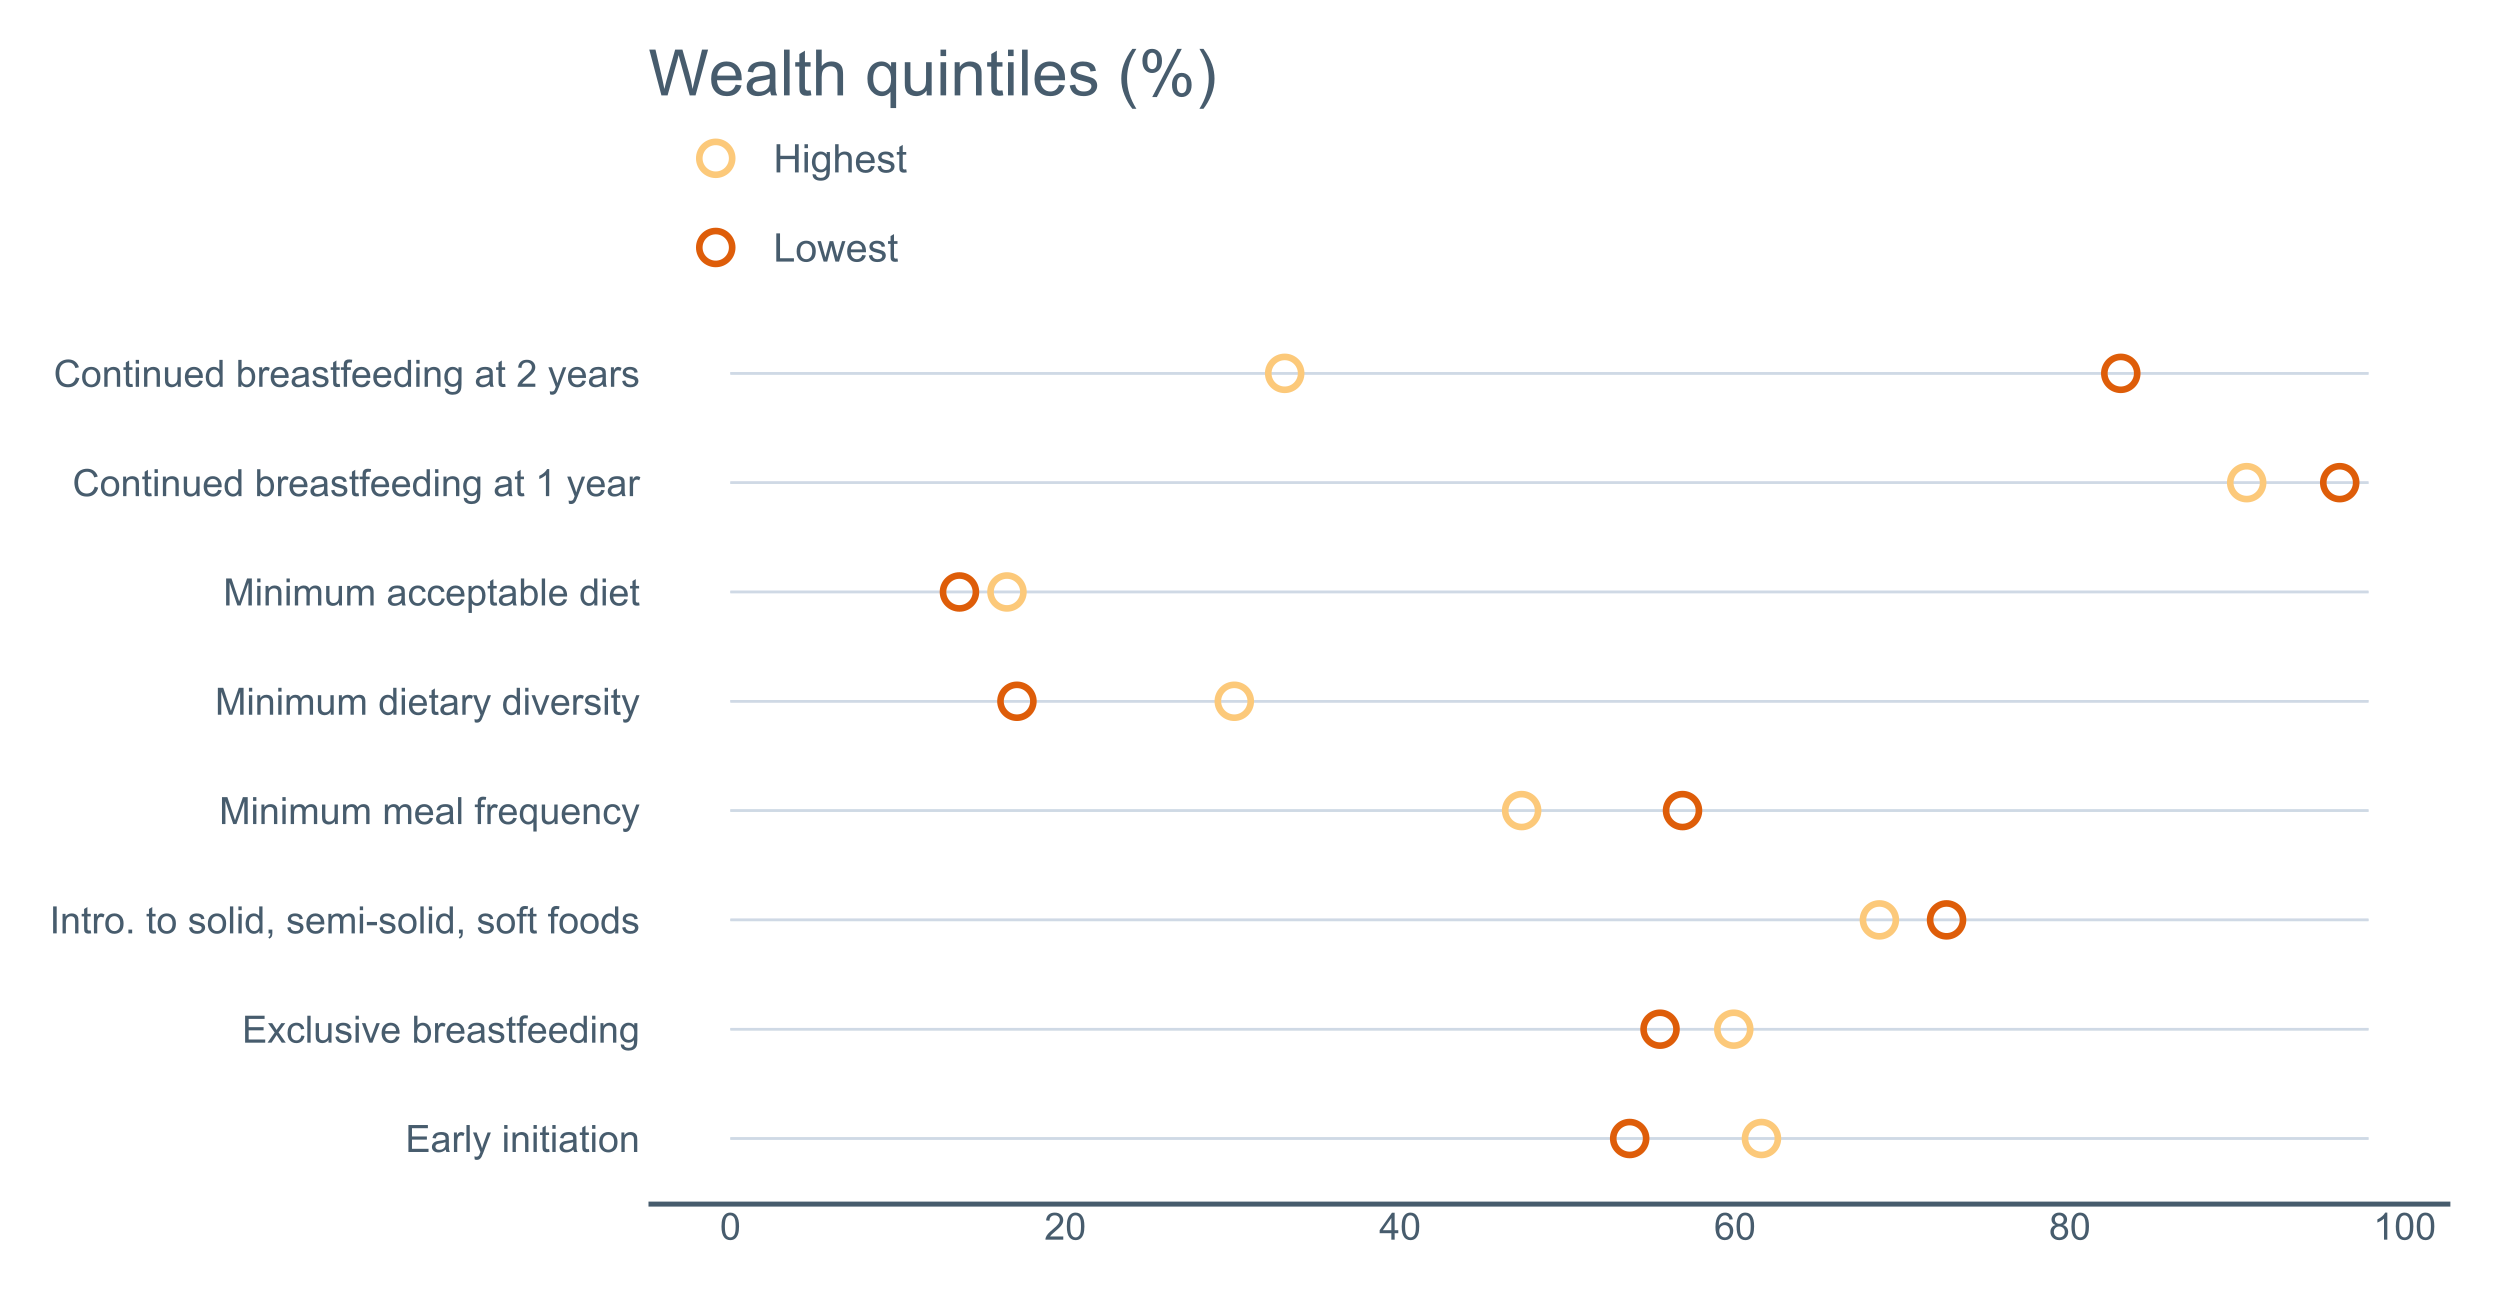 <?xml version="1.0" encoding="UTF-8"?>
<svg xmlns="http://www.w3.org/2000/svg" xmlns:xlink="http://www.w3.org/1999/xlink" width="1388.571pt" height="720pt" viewBox="0 0 1388.571 720" version="1.1">
<defs>
<g>
<symbol overflow="visible" id="glyph0-0">
<path style="stroke:none;" d="M 1.656 0 L 1.656 -14.973 L 12.48 -14.973 L 12.48 -13.207 L 3.637 -13.207 L 3.637 -8.621 L 11.918 -8.621 L 11.918 -6.863 L 3.637 -6.863 L 3.637 -1.766 L 12.828 -1.766 L 12.828 0 Z M 1.656 0 "/>
</symbol>
<symbol overflow="visible" id="glyph0-1">
<path style="stroke:none;" d="M 8.457 -1.34 C 7.77 -0.758 7.113 -0.348 6.488 -0.109 C 5.855 0.129 5.184 0.246 4.465 0.246 C 3.27 0.246 2.352 -0.043 1.715 -0.625 C 1.07 -1.207 0.75 -1.953 0.754 -2.859 C 0.75 -3.391 0.871 -3.875 1.117 -4.312 C 1.355 -4.75 1.672 -5.102 2.066 -5.371 C 2.457 -5.633 2.898 -5.836 3.391 -5.977 C 3.75 -6.07 4.293 -6.16 5.023 -6.25 C 6.504 -6.426 7.598 -6.637 8.305 -6.883 C 8.305 -7.133 8.309 -7.293 8.312 -7.363 C 8.309 -8.109 8.137 -8.637 7.793 -8.945 C 7.324 -9.359 6.625 -9.566 5.699 -9.57 C 4.832 -9.566 4.195 -9.414 3.785 -9.113 C 3.371 -8.809 3.066 -8.273 2.871 -7.508 L 1.074 -7.75 C 1.23 -8.52 1.5 -9.141 1.879 -9.613 C 2.25 -10.086 2.793 -10.449 3.504 -10.707 C 4.211 -10.957 5.031 -11.086 5.965 -11.09 C 6.887 -11.086 7.637 -10.977 8.219 -10.762 C 8.797 -10.543 9.223 -10.27 9.496 -9.941 C 9.766 -9.609 9.957 -9.191 10.07 -8.691 C 10.129 -8.375 10.16 -7.812 10.164 -6.996 L 10.164 -4.543 C 10.16 -2.832 10.199 -1.754 10.281 -1.301 C 10.355 -0.848 10.512 -0.414 10.746 0 L 8.824 0 C 8.633 -0.379 8.508 -0.824 8.457 -1.34 Z M 8.305 -5.445 C 7.633 -5.168 6.633 -4.938 5.301 -4.75 C 4.543 -4.637 4.008 -4.512 3.695 -4.379 C 3.379 -4.238 3.137 -4.039 2.969 -3.781 C 2.797 -3.516 2.711 -3.227 2.715 -2.91 C 2.711 -2.418 2.898 -2.008 3.27 -1.684 C 3.641 -1.355 4.184 -1.195 4.902 -1.195 C 5.609 -1.195 6.238 -1.348 6.789 -1.66 C 7.34 -1.965 7.746 -2.391 8.008 -2.93 C 8.203 -3.344 8.301 -3.957 8.305 -4.77 Z M 8.305 -5.445 "/>
</symbol>
<symbol overflow="visible" id="glyph0-2">
<path style="stroke:none;" d="M 1.359 0 L 1.359 -10.848 L 3.012 -10.848 L 3.012 -9.203 C 3.434 -9.969 3.82 -10.477 4.18 -10.723 C 4.535 -10.965 4.93 -11.086 5.363 -11.09 C 5.98 -11.086 6.609 -10.891 7.25 -10.5 L 6.617 -8.793 C 6.164 -9.055 5.715 -9.188 5.27 -9.191 C 4.863 -9.188 4.504 -9.066 4.188 -8.828 C 3.863 -8.582 3.637 -8.246 3.504 -7.824 C 3.297 -7.168 3.191 -6.453 3.195 -5.68 L 3.195 0 Z M 1.359 0 "/>
</symbol>
<symbol overflow="visible" id="glyph0-3">
<path style="stroke:none;" d="M 1.34 0 L 1.34 -14.973 L 3.176 -14.973 L 3.176 0 Z M 1.34 0 "/>
</symbol>
<symbol overflow="visible" id="glyph0-4">
<path style="stroke:none;" d="M 1.297 4.176 L 1.094 2.453 C 1.492 2.559 1.844 2.613 2.145 2.613 C 2.551 2.613 2.875 2.543 3.125 2.41 C 3.367 2.27 3.57 2.082 3.727 1.84 C 3.844 1.652 4.031 1.195 4.289 0.469 C 4.32 0.367 4.375 0.215 4.453 0.02 L 0.336 -10.848 L 2.32 -10.848 L 4.574 -4.566 C 4.867 -3.766 5.129 -2.93 5.363 -2.055 C 5.57 -2.895 5.824 -3.719 6.117 -4.523 L 8.438 -10.848 L 10.273 -10.848 L 6.148 0.184 C 5.703 1.371 5.359 2.191 5.117 2.645 C 4.785 3.246 4.41 3.691 3.992 3.977 C 3.566 4.258 3.062 4.398 2.48 4.402 C 2.121 4.398 1.727 4.324 1.297 4.176 Z M 1.297 4.176 "/>
</symbol>
<symbol overflow="visible" id="glyph0-5">
<path style="stroke:none;" d=""/>
</symbol>
<symbol overflow="visible" id="glyph0-6">
<path style="stroke:none;" d="M 1.391 -12.859 L 1.391 -14.973 L 3.227 -14.973 L 3.227 -12.859 Z M 1.391 0 L 1.391 -10.848 L 3.227 -10.848 L 3.227 0 Z M 1.391 0 "/>
</symbol>
<symbol overflow="visible" id="glyph0-7">
<path style="stroke:none;" d="M 1.379 0 L 1.379 -10.848 L 3.035 -10.848 L 3.035 -9.305 C 3.828 -10.492 4.977 -11.086 6.484 -11.09 C 7.137 -11.086 7.738 -10.969 8.285 -10.738 C 8.832 -10.5 9.242 -10.191 9.516 -9.812 C 9.789 -9.43 9.98 -8.977 10.09 -8.457 C 10.156 -8.113 10.188 -7.52 10.191 -6.668 L 10.191 0 L 8.355 0 L 8.355 -6.598 C 8.355 -7.348 8.281 -7.906 8.141 -8.277 C 7.992 -8.648 7.738 -8.945 7.379 -9.168 C 7.012 -9.387 6.586 -9.496 6.098 -9.5 C 5.312 -9.496 4.637 -9.25 4.07 -8.754 C 3.5 -8.254 3.215 -7.309 3.219 -5.922 L 3.219 0 Z M 1.379 0 "/>
</symbol>
<symbol overflow="visible" id="glyph0-8">
<path style="stroke:none;" d="M 5.391 -1.645 L 5.656 -0.02 C 5.137 0.09 4.676 0.141 4.27 0.145 C 3.602 0.141 3.082 0.039 2.715 -0.172 C 2.344 -0.383 2.086 -0.664 1.938 -1.008 C 1.785 -1.352 1.711 -2.074 1.715 -3.176 L 1.715 -9.418 L 0.367 -9.418 L 0.367 -10.848 L 1.715 -10.848 L 1.715 -13.531 L 3.543 -14.637 L 3.543 -10.848 L 5.391 -10.848 L 5.391 -9.418 L 3.543 -9.418 L 3.543 -3.074 C 3.539 -2.547 3.57 -2.211 3.641 -2.062 C 3.703 -1.914 3.809 -1.793 3.957 -1.707 C 4.098 -1.613 4.309 -1.57 4.586 -1.574 C 4.785 -1.57 5.055 -1.594 5.391 -1.645 Z M 5.391 -1.645 "/>
</symbol>
<symbol overflow="visible" id="glyph0-9">
<path style="stroke:none;" d="M 0.695 -5.422 C 0.691 -7.43 1.25 -8.918 2.371 -9.887 C 3.301 -10.684 4.438 -11.086 5.781 -11.09 C 7.27 -11.086 8.488 -10.598 9.434 -9.625 C 10.379 -8.645 10.852 -7.297 10.855 -5.578 C 10.852 -4.18 10.641 -3.078 10.227 -2.281 C 9.805 -1.477 9.195 -0.855 8.398 -0.418 C 7.594 0.027 6.723 0.246 5.781 0.246 C 4.262 0.246 3.035 -0.238 2.098 -1.215 C 1.16 -2.184 0.691 -3.586 0.695 -5.422 Z M 2.582 -5.422 C 2.578 -4.031 2.883 -2.992 3.492 -2.301 C 4.098 -1.609 4.859 -1.266 5.781 -1.266 C 6.691 -1.266 7.449 -1.613 8.059 -2.309 C 8.66 -3.004 8.965 -4.062 8.969 -5.484 C 8.965 -6.824 8.66 -7.84 8.055 -8.531 C 7.441 -9.223 6.684 -9.566 5.781 -9.57 C 4.859 -9.566 4.098 -9.223 3.492 -8.539 C 2.883 -7.848 2.578 -6.809 2.582 -5.422 Z M 2.582 -5.422 "/>
</symbol>
<symbol overflow="visible" id="glyph0-10">
<path style="stroke:none;" d="M 0.152 0 L 4.117 -5.637 L 0.449 -10.848 L 2.746 -10.848 L 4.414 -8.305 C 4.723 -7.816 4.977 -7.414 5.168 -7.09 C 5.465 -7.535 5.738 -7.93 5.996 -8.281 L 7.824 -10.848 L 10.02 -10.848 L 6.27 -5.738 L 10.305 0 L 8.047 0 L 5.82 -3.371 L 5.23 -4.281 L 2.379 0 Z M 0.152 0 "/>
</symbol>
<symbol overflow="visible" id="glyph0-11">
<path style="stroke:none;" d="M 8.457 -3.973 L 10.266 -3.738 C 10.066 -2.488 9.559 -1.512 8.746 -0.809 C 7.93 -0.105 6.93 0.246 5.75 0.246 C 4.262 0.246 3.07 -0.238 2.168 -1.207 C 1.266 -2.176 0.812 -3.566 0.816 -5.383 C 0.812 -6.551 1.008 -7.574 1.398 -8.457 C 1.785 -9.332 2.375 -9.992 3.168 -10.43 C 3.961 -10.867 4.824 -11.086 5.762 -11.09 C 6.934 -11.086 7.898 -10.789 8.648 -10.195 C 9.398 -9.602 9.879 -8.754 10.09 -7.66 L 8.305 -7.383 C 8.129 -8.109 7.828 -8.656 7.398 -9.027 C 6.965 -9.391 6.441 -9.574 5.832 -9.578 C 4.902 -9.574 4.152 -9.242 3.574 -8.582 C 2.996 -7.918 2.707 -6.867 2.707 -5.434 C 2.707 -3.973 2.984 -2.914 3.543 -2.254 C 4.102 -1.594 4.832 -1.266 5.73 -1.266 C 6.449 -1.266 7.051 -1.484 7.535 -1.93 C 8.02 -2.367 8.324 -3.051 8.457 -3.973 Z M 8.457 -3.973 "/>
</symbol>
<symbol overflow="visible" id="glyph0-12">
<path style="stroke:none;" d="M 8.488 0 L 8.488 -1.594 C 7.641 -0.367 6.492 0.246 5.047 0.246 C 4.402 0.246 3.805 0.125 3.254 -0.121 C 2.695 -0.367 2.285 -0.676 2.016 -1.047 C 1.746 -1.414 1.555 -1.867 1.449 -2.41 C 1.371 -2.77 1.336 -3.344 1.34 -4.125 L 1.34 -10.848 L 3.176 -10.848 L 3.176 -4.832 C 3.176 -3.867 3.211 -3.219 3.289 -2.891 C 3.398 -2.402 3.645 -2.023 4.023 -1.75 C 4.395 -1.473 4.859 -1.336 5.414 -1.34 C 5.965 -1.336 6.48 -1.477 6.965 -1.762 C 7.445 -2.043 7.789 -2.426 7.992 -2.914 C 8.191 -3.398 8.289 -4.105 8.293 -5.035 L 8.293 -10.848 L 10.133 -10.848 L 10.133 0 Z M 8.488 0 "/>
</symbol>
<symbol overflow="visible" id="glyph0-13">
<path style="stroke:none;" d="M 0.645 -3.238 L 2.461 -3.523 C 2.562 -2.789 2.844 -2.23 3.312 -1.848 C 3.777 -1.457 4.43 -1.266 5.27 -1.266 C 6.109 -1.266 6.738 -1.438 7.148 -1.781 C 7.555 -2.125 7.758 -2.527 7.762 -2.992 C 7.758 -3.406 7.578 -3.734 7.223 -3.973 C 6.969 -4.137 6.34 -4.344 5.34 -4.598 C 3.988 -4.934 3.055 -5.227 2.539 -5.477 C 2.016 -5.723 1.621 -6.066 1.352 -6.508 C 1.082 -6.945 0.949 -7.43 0.949 -7.965 C 0.949 -8.445 1.059 -8.895 1.281 -9.309 C 1.5 -9.719 1.801 -10.062 2.188 -10.336 C 2.469 -10.547 2.859 -10.723 3.352 -10.871 C 3.844 -11.012 4.371 -11.086 4.941 -11.09 C 5.789 -11.086 6.539 -10.965 7.184 -10.723 C 7.824 -10.477 8.297 -10.145 8.609 -9.727 C 8.914 -9.309 9.125 -8.746 9.242 -8.047 L 7.445 -7.805 C 7.363 -8.359 7.125 -8.793 6.734 -9.109 C 6.34 -9.418 5.789 -9.574 5.074 -9.578 C 4.23 -9.574 3.625 -9.434 3.266 -9.16 C 2.902 -8.879 2.723 -8.555 2.727 -8.18 C 2.723 -7.941 2.801 -7.727 2.953 -7.539 C 3.102 -7.34 3.336 -7.176 3.656 -7.047 C 3.84 -6.977 4.379 -6.82 5.281 -6.578 C 6.578 -6.227 7.484 -5.941 8 -5.723 C 8.512 -5.5 8.918 -5.18 9.211 -4.758 C 9.504 -4.336 9.648 -3.812 9.652 -3.188 C 9.648 -2.57 9.469 -1.992 9.113 -1.453 C 8.754 -0.914 8.238 -0.496 7.566 -0.199 C 6.891 0.098 6.129 0.246 5.281 0.246 C 3.867 0.246 2.793 -0.047 2.059 -0.633 C 1.316 -1.219 0.848 -2.086 0.645 -3.238 Z M 0.645 -3.238 "/>
</symbol>
<symbol overflow="visible" id="glyph0-14">
<path style="stroke:none;" d="M 4.391 0 L 0.266 -10.848 L 2.207 -10.848 L 4.535 -4.352 C 4.785 -3.648 5.016 -2.918 5.23 -2.164 C 5.391 -2.734 5.617 -3.422 5.914 -4.227 L 8.324 -10.848 L 10.215 -10.848 L 6.109 0 Z M 4.391 0 "/>
</symbol>
<symbol overflow="visible" id="glyph0-15">
<path style="stroke:none;" d="M 8.805 -3.492 L 10.703 -3.258 C 10.402 -2.148 9.848 -1.285 9.039 -0.672 C 8.227 -0.059 7.191 0.246 5.934 0.246 C 4.344 0.246 3.086 -0.242 2.16 -1.219 C 1.227 -2.195 0.762 -3.566 0.766 -5.332 C 0.762 -7.156 1.23 -8.57 2.176 -9.578 C 3.113 -10.582 4.332 -11.086 5.832 -11.09 C 7.277 -11.086 8.465 -10.594 9.387 -9.609 C 10.305 -8.621 10.762 -7.23 10.766 -5.445 C 10.762 -5.332 10.758 -5.168 10.754 -4.953 L 2.664 -4.953 C 2.73 -3.758 3.066 -2.848 3.676 -2.215 C 4.277 -1.582 5.035 -1.266 5.945 -1.266 C 6.617 -1.266 7.191 -1.441 7.672 -1.797 C 8.145 -2.148 8.523 -2.715 8.805 -3.492 Z M 2.77 -6.465 L 8.824 -6.465 C 8.742 -7.371 8.508 -8.059 8.129 -8.52 C 7.539 -9.223 6.781 -9.574 5.852 -9.578 C 5.004 -9.574 4.293 -9.293 3.723 -8.73 C 3.145 -8.164 2.828 -7.406 2.77 -6.465 Z M 2.77 -6.465 "/>
</symbol>
<symbol overflow="visible" id="glyph0-16">
<path style="stroke:none;" d="M 3.074 0 L 1.367 0 L 1.367 -14.973 L 3.207 -14.973 L 3.207 -9.633 C 3.98 -10.602 4.973 -11.086 6.18 -11.09 C 6.844 -11.086 7.477 -10.953 8.074 -10.688 C 8.668 -10.418 9.156 -10.039 9.543 -9.555 C 9.926 -9.066 10.227 -8.48 10.445 -7.793 C 10.66 -7.105 10.77 -6.367 10.773 -5.586 C 10.77 -3.723 10.309 -2.285 9.395 -1.273 C 8.473 -0.258 7.371 0.246 6.086 0.246 C 4.805 0.246 3.801 -0.289 3.074 -1.359 Z M 3.055 -5.504 C 3.051 -4.199 3.23 -3.262 3.586 -2.688 C 4.164 -1.738 4.945 -1.266 5.934 -1.266 C 6.734 -1.266 7.43 -1.613 8.016 -2.312 C 8.602 -3.008 8.895 -4.047 8.895 -5.434 C 8.895 -6.848 8.613 -7.895 8.051 -8.566 C 7.488 -9.238 6.809 -9.574 6.016 -9.578 C 5.207 -9.574 4.512 -9.227 3.93 -8.531 C 3.344 -7.832 3.051 -6.82 3.055 -5.504 Z M 3.055 -5.504 "/>
</symbol>
<symbol overflow="visible" id="glyph0-17">
<path style="stroke:none;" d="M 1.816 0 L 1.816 -9.418 L 0.195 -9.418 L 0.195 -10.848 L 1.816 -10.848 L 1.816 -12 C 1.816 -12.727 1.879 -13.266 2.012 -13.625 C 2.184 -14.098 2.496 -14.484 2.945 -14.781 C 3.391 -15.074 4.016 -15.223 4.82 -15.227 C 5.336 -15.223 5.906 -15.16 6.535 -15.043 L 6.262 -13.441 C 5.875 -13.508 5.516 -13.539 5.18 -13.543 C 4.617 -13.539 4.219 -13.422 3.992 -13.184 C 3.758 -12.945 3.645 -12.5 3.645 -11.848 L 3.645 -10.848 L 5.762 -10.848 L 5.762 -9.418 L 3.645 -9.418 L 3.645 0 Z M 1.816 0 "/>
</symbol>
<symbol overflow="visible" id="glyph0-18">
<path style="stroke:none;" d="M 8.414 0 L 8.414 -1.367 C 7.727 -0.289 6.715 0.246 5.383 0.246 C 4.516 0.246 3.719 0.008 2.996 -0.469 C 2.27 -0.945 1.711 -1.609 1.312 -2.465 C 0.914 -3.32 0.715 -4.305 0.715 -5.414 C 0.715 -6.492 0.895 -7.473 1.254 -8.359 C 1.613 -9.238 2.152 -9.914 2.879 -10.387 C 3.598 -10.852 4.406 -11.086 5.301 -11.09 C 5.953 -11.086 6.535 -10.949 7.047 -10.676 C 7.555 -10.402 7.969 -10.043 8.293 -9.602 L 8.293 -14.973 L 10.121 -14.973 L 10.121 0 Z M 2.605 -5.414 C 2.602 -4.023 2.895 -2.984 3.48 -2.297 C 4.066 -1.609 4.758 -1.266 5.555 -1.266 C 6.359 -1.266 7.039 -1.594 7.602 -2.25 C 8.16 -2.906 8.441 -3.91 8.445 -5.262 C 8.441 -6.742 8.156 -7.828 7.586 -8.527 C 7.012 -9.219 6.309 -9.566 5.473 -9.57 C 4.656 -9.566 3.973 -9.234 3.426 -8.566 C 2.875 -7.898 2.602 -6.848 2.605 -5.414 Z M 2.605 -5.414 "/>
</symbol>
<symbol overflow="visible" id="glyph0-19">
<path style="stroke:none;" d="M 1.043 0.898 L 2.828 1.164 C 2.902 1.715 3.109 2.117 3.453 2.371 C 3.906 2.707 4.531 2.875 5.32 2.879 C 6.172 2.875 6.828 2.707 7.293 2.367 C 7.754 2.027 8.066 1.551 8.23 0.941 C 8.324 0.562 8.367 -0.223 8.363 -1.418 C 7.559 -0.473 6.559 0 5.363 0 C 3.867 0 2.715 -0.535 1.898 -1.613 C 1.082 -2.684 0.672 -3.977 0.676 -5.484 C 0.672 -6.516 0.859 -7.469 1.234 -8.348 C 1.605 -9.219 2.148 -9.895 2.863 -10.375 C 3.574 -10.848 4.41 -11.086 5.371 -11.09 C 6.648 -11.086 7.703 -10.57 8.539 -9.539 L 8.539 -10.848 L 10.234 -10.848 L 10.234 -1.469 C 10.23 0.219 10.059 1.41 9.719 2.117 C 9.371 2.82 8.824 3.379 8.082 3.789 C 7.332 4.195 6.418 4.398 5.332 4.402 C 4.035 4.398 2.988 4.109 2.195 3.527 C 1.395 2.945 1.012 2.066 1.043 0.898 Z M 2.562 -5.617 C 2.559 -4.191 2.844 -3.152 3.41 -2.504 C 3.973 -1.848 4.68 -1.523 5.535 -1.523 C 6.375 -1.523 7.082 -1.848 7.66 -2.496 C 8.23 -3.145 8.52 -4.164 8.52 -5.555 C 8.52 -6.883 8.223 -7.883 7.633 -8.559 C 7.043 -9.23 6.332 -9.566 5.504 -9.57 C 4.684 -9.566 3.992 -9.234 3.422 -8.574 C 2.848 -7.906 2.559 -6.922 2.562 -5.617 Z M 2.562 -5.617 "/>
</symbol>
<symbol overflow="visible" id="glyph0-20">
<path style="stroke:none;" d="M 1.949 0 L 1.949 -14.973 L 3.934 -14.973 L 3.934 0 Z M 1.949 0 "/>
</symbol>
<symbol overflow="visible" id="glyph0-21">
<path style="stroke:none;" d="M 1.898 0 L 1.898 -2.094 L 3.992 -2.094 L 3.992 0 Z M 1.898 0 "/>
</symbol>
<symbol overflow="visible" id="glyph0-22">
<path style="stroke:none;" d="M 1.859 0 L 1.859 -2.094 L 3.953 -2.094 L 3.953 0 C 3.949 0.766 3.812 1.387 3.543 1.863 C 3.27 2.336 2.836 2.699 2.246 2.961 L 1.734 2.176 C 2.125 2.004 2.41 1.754 2.594 1.426 C 2.777 1.09 2.879 0.617 2.902 0 Z M 1.859 0 "/>
</symbol>
<symbol overflow="visible" id="glyph0-23">
<path style="stroke:none;" d="M 1.379 0 L 1.379 -10.848 L 3.023 -10.848 L 3.023 -9.324 C 3.363 -9.852 3.816 -10.281 4.383 -10.605 C 4.945 -10.926 5.586 -11.086 6.312 -11.09 C 7.109 -11.086 7.77 -10.918 8.285 -10.59 C 8.801 -10.254 9.164 -9.789 9.375 -9.191 C 10.234 -10.453 11.352 -11.086 12.727 -11.09 C 13.801 -11.086 14.625 -10.789 15.207 -10.195 C 15.781 -9.602 16.07 -8.684 16.074 -7.445 L 16.074 0 L 14.246 0 L 14.246 -6.832 C 14.242 -7.566 14.184 -8.094 14.066 -8.422 C 13.945 -8.742 13.73 -9.004 13.418 -9.203 C 13.105 -9.398 12.738 -9.496 12.316 -9.5 C 11.551 -9.496 10.914 -9.242 10.414 -8.738 C 9.906 -8.227 9.656 -7.414 9.66 -6.301 L 9.66 0 L 7.824 0 L 7.824 -7.047 C 7.82 -7.863 7.672 -8.477 7.375 -8.887 C 7.074 -9.293 6.582 -9.496 5.902 -9.5 C 5.383 -9.496 4.906 -9.359 4.469 -9.09 C 4.027 -8.812 3.707 -8.414 3.512 -7.895 C 3.312 -7.367 3.215 -6.613 3.219 -5.629 L 3.219 0 Z M 1.379 0 "/>
</symbol>
<symbol overflow="visible" id="glyph0-24">
<path style="stroke:none;" d="M 0.664 -4.492 L 0.664 -6.344 L 6.312 -6.344 L 6.312 -4.492 Z M 0.664 -4.492 "/>
</symbol>
<symbol overflow="visible" id="glyph0-25">
<path style="stroke:none;" d="M 1.551 0 L 1.551 -14.973 L 4.535 -14.973 L 8.078 -4.371 C 8.402 -3.383 8.641 -2.645 8.793 -2.156 C 8.961 -2.699 9.227 -3.496 9.59 -4.555 L 13.176 -14.973 L 15.84 -14.973 L 15.84 0 L 13.93 0 L 13.93 -12.531 L 9.578 0 L 7.793 0 L 3.461 -12.746 L 3.461 0 Z M 1.551 0 "/>
</symbol>
<symbol overflow="visible" id="glyph0-26">
<path style="stroke:none;" d="M 8.293 4.156 L 8.293 -1.152 C 8.004 -0.75 7.605 -0.418 7.09 -0.152 C 6.574 0.113 6.027 0.246 5.453 0.246 C 4.164 0.246 3.055 -0.266 2.129 -1.297 C 1.195 -2.32 0.73 -3.73 0.734 -5.523 C 0.73 -6.613 0.922 -7.59 1.301 -8.457 C 1.676 -9.316 2.223 -9.973 2.945 -10.422 C 3.66 -10.863 4.449 -11.086 5.312 -11.09 C 6.652 -11.086 7.707 -10.52 8.477 -9.395 L 8.477 -10.848 L 10.133 -10.848 L 10.133 4.156 Z M 2.625 -5.453 C 2.625 -4.055 2.918 -3.008 3.504 -2.312 C 4.09 -1.613 4.789 -1.266 5.605 -1.266 C 6.387 -1.266 7.062 -1.598 7.629 -2.262 C 8.191 -2.926 8.473 -3.934 8.477 -5.289 C 8.473 -6.73 8.176 -7.816 7.582 -8.547 C 6.988 -9.273 6.289 -9.637 5.484 -9.641 C 4.688 -9.637 4.012 -9.301 3.457 -8.625 C 2.902 -7.945 2.625 -6.887 2.625 -5.453 Z M 2.625 -5.453 "/>
</symbol>
<symbol overflow="visible" id="glyph0-27">
<path style="stroke:none;" d="M 1.379 4.156 L 1.379 -10.848 L 3.055 -10.848 L 3.055 -9.438 C 3.445 -9.988 3.891 -10.402 4.391 -10.676 C 4.883 -10.949 5.488 -11.086 6.199 -11.09 C 7.125 -11.086 7.941 -10.848 8.648 -10.375 C 9.355 -9.895 9.891 -9.223 10.254 -8.359 C 10.613 -7.488 10.793 -6.535 10.797 -5.504 C 10.793 -4.391 10.594 -3.395 10.199 -2.508 C 9.797 -1.617 9.219 -0.934 8.461 -0.465 C 7.703 0.012 6.902 0.246 6.066 0.246 C 5.449 0.246 4.902 0.117 4.418 -0.141 C 3.93 -0.398 3.527 -0.727 3.219 -1.125 L 3.219 4.156 Z M 3.043 -5.363 C 3.039 -3.965 3.324 -2.934 3.891 -2.266 C 4.453 -1.598 5.137 -1.266 5.945 -1.266 C 6.758 -1.266 7.457 -1.609 8.043 -2.301 C 8.625 -2.992 8.918 -4.062 8.918 -5.516 C 8.918 -6.895 8.633 -7.93 8.062 -8.621 C 7.492 -9.305 6.812 -9.648 6.027 -9.652 C 5.242 -9.648 4.547 -9.285 3.945 -8.555 C 3.34 -7.82 3.039 -6.754 3.043 -5.363 Z M 3.043 -5.363 "/>
</symbol>
<symbol overflow="visible" id="glyph0-28">
<path style="stroke:none;" d="M 12.297 -5.25 L 14.277 -4.75 C 13.859 -3.121 13.113 -1.879 12.035 -1.027 C 10.957 -0.172 9.637 0.25 8.078 0.254 C 6.461 0.25 5.148 -0.074 4.141 -0.73 C 3.129 -1.383 2.359 -2.332 1.832 -3.582 C 1.305 -4.824 1.043 -6.164 1.043 -7.598 C 1.043 -9.156 1.34 -10.516 1.934 -11.68 C 2.527 -12.836 3.375 -13.719 4.477 -14.324 C 5.578 -14.922 6.789 -15.223 8.109 -15.227 C 9.605 -15.223 10.863 -14.84 11.887 -14.082 C 12.906 -13.316 13.617 -12.246 14.023 -10.867 L 12.07 -10.406 C 11.723 -11.496 11.219 -12.289 10.559 -12.785 C 9.898 -13.281 9.066 -13.527 8.07 -13.531 C 6.914 -13.527 5.953 -13.254 5.184 -12.703 C 4.406 -12.152 3.863 -11.41 3.555 -10.484 C 3.238 -9.551 3.082 -8.594 3.086 -7.609 C 3.082 -6.332 3.266 -5.219 3.641 -4.273 C 4.008 -3.32 4.586 -2.613 5.371 -2.145 C 6.152 -1.676 7 -1.441 7.914 -1.441 C 9.02 -1.441 9.957 -1.758 10.73 -2.398 C 11.496 -3.035 12.02 -3.988 12.297 -5.25 Z M 12.297 -5.25 "/>
</symbol>
<symbol overflow="visible" id="glyph0-29">
<path style="stroke:none;" d="M 7.793 0 L 5.953 0 L 5.953 -11.715 C 5.508 -11.289 4.926 -10.867 4.211 -10.449 C 3.492 -10.023 2.848 -9.707 2.277 -9.5 L 2.277 -11.273 C 3.305 -11.758 4.203 -12.344 4.973 -13.031 C 5.742 -13.719 6.289 -14.387 6.609 -15.035 L 7.793 -15.035 Z M 7.793 0 "/>
</symbol>
<symbol overflow="visible" id="glyph0-30">
<path style="stroke:none;" d="M 10.531 -1.766 L 10.531 0 L 0.633 0 C 0.617 -0.441 0.688 -0.867 0.848 -1.277 C 1.098 -1.949 1.5 -2.613 2.059 -3.27 C 2.609 -3.922 3.414 -4.676 4.465 -5.535 C 6.09 -6.867 7.188 -7.926 7.762 -8.707 C 8.332 -9.484 8.617 -10.219 8.621 -10.918 C 8.617 -11.645 8.359 -12.262 7.84 -12.762 C 7.316 -13.262 6.637 -13.512 5.801 -13.512 C 4.914 -13.512 4.203 -13.246 3.676 -12.715 C 3.141 -12.184 2.875 -11.445 2.871 -10.508 L 0.98 -10.703 C 1.105 -12.109 1.594 -13.184 2.441 -13.926 C 3.281 -14.664 4.414 -15.035 5.844 -15.035 C 7.273 -15.035 8.41 -14.637 9.25 -13.84 C 10.086 -13.043 10.504 -12.055 10.508 -10.879 C 10.504 -10.273 10.383 -9.684 10.141 -9.109 C 9.895 -8.527 9.488 -7.918 8.922 -7.281 C 8.352 -6.637 7.406 -5.758 6.086 -4.648 C 4.98 -3.719 4.273 -3.09 3.961 -2.762 C 3.648 -2.426 3.391 -2.094 3.188 -1.766 Z M 10.531 -1.766 "/>
</symbol>
<symbol overflow="visible" id="glyph0-31">
<path style="stroke:none;" d="M 0.867 -7.383 C 0.867 -9.152 1.047 -10.574 1.414 -11.656 C 1.773 -12.734 2.316 -13.57 3.039 -14.156 C 3.754 -14.742 4.656 -15.035 5.75 -15.035 C 6.551 -15.035 7.258 -14.871 7.863 -14.547 C 8.469 -14.223 8.969 -13.758 9.363 -13.148 C 9.758 -12.539 10.066 -11.797 10.293 -10.922 C 10.516 -10.047 10.629 -8.867 10.633 -7.383 C 10.629 -5.625 10.449 -4.207 10.09 -3.129 C 9.73 -2.051 9.191 -1.215 8.473 -0.629 C 7.754 -0.039 6.844 0.25 5.75 0.254 C 4.305 0.25 3.172 -0.262 2.348 -1.297 C 1.359 -2.539 0.867 -4.57 0.867 -7.383 Z M 2.758 -7.383 C 2.754 -4.922 3.043 -3.285 3.621 -2.477 C 4.195 -1.66 4.902 -1.254 5.75 -1.258 C 6.59 -1.254 7.301 -1.66 7.879 -2.48 C 8.453 -3.293 8.742 -4.93 8.742 -7.383 C 8.742 -9.848 8.453 -11.484 7.879 -12.297 C 7.301 -13.105 6.586 -13.512 5.73 -13.512 C 4.887 -13.512 4.211 -13.152 3.707 -12.441 C 3.07 -11.523 2.754 -9.84 2.758 -7.383 Z M 2.758 -7.383 "/>
</symbol>
<symbol overflow="visible" id="glyph0-32">
<path style="stroke:none;" d="M 6.762 0 L 6.762 -3.586 L 0.266 -3.586 L 0.266 -5.27 L 7.098 -14.973 L 8.598 -14.973 L 8.598 -5.27 L 10.621 -5.27 L 10.621 -3.586 L 8.598 -3.586 L 8.598 0 Z M 6.762 -5.27 L 6.762 -12.02 L 2.074 -5.27 Z M 6.762 -5.27 "/>
</symbol>
<symbol overflow="visible" id="glyph0-33">
<path style="stroke:none;" d="M 10.406 -11.305 L 8.578 -11.164 C 8.414 -11.883 8.18 -12.406 7.883 -12.734 C 7.383 -13.258 6.773 -13.523 6.047 -13.523 C 5.461 -13.523 4.945 -13.359 4.504 -13.031 C 3.922 -12.609 3.465 -11.992 3.137 -11.184 C 2.801 -10.371 2.629 -9.219 2.613 -7.723 C 3.055 -8.395 3.594 -8.891 4.238 -9.219 C 4.875 -9.543 5.547 -9.707 6.25 -9.711 C 7.473 -9.707 8.516 -9.258 9.379 -8.359 C 10.238 -7.457 10.668 -6.293 10.672 -4.863 C 10.668 -3.922 10.465 -3.047 10.062 -2.242 C 9.656 -1.434 9.102 -0.816 8.395 -0.387 C 7.684 0.039 6.879 0.25 5.984 0.254 C 4.449 0.25 3.199 -0.309 2.234 -1.434 C 1.266 -2.559 0.785 -4.418 0.785 -7.008 C 0.785 -9.898 1.32 -12 2.391 -13.316 C 3.32 -14.461 4.574 -15.035 6.16 -15.035 C 7.332 -15.035 8.297 -14.703 9.055 -14.043 C 9.805 -13.379 10.258 -12.465 10.406 -11.305 Z M 2.902 -4.852 C 2.898 -4.219 3.035 -3.609 3.305 -3.031 C 3.57 -2.449 3.945 -2.012 4.43 -1.711 C 4.914 -1.406 5.422 -1.254 5.953 -1.258 C 6.727 -1.254 7.391 -1.566 7.953 -2.195 C 8.508 -2.82 8.789 -3.672 8.793 -4.75 C 8.789 -5.781 8.512 -6.598 7.965 -7.195 C 7.41 -7.789 6.719 -8.086 5.883 -8.09 C 5.051 -8.086 4.344 -7.789 3.77 -7.195 C 3.188 -6.598 2.898 -5.816 2.902 -4.852 Z M 2.902 -4.852 "/>
</symbol>
<symbol overflow="visible" id="glyph0-34">
<path style="stroke:none;" d="M 3.695 -8.121 C 2.934 -8.398 2.367 -8.793 2 -9.312 C 1.629 -9.828 1.445 -10.449 1.449 -11.172 C 1.445 -12.262 1.84 -13.18 2.625 -13.922 C 3.406 -14.664 4.445 -15.035 5.75 -15.035 C 7.055 -15.035 8.109 -14.652 8.906 -13.895 C 9.703 -13.133 10.102 -12.211 10.102 -11.121 C 10.102 -10.426 9.918 -9.82 9.555 -9.309 C 9.188 -8.793 8.633 -8.398 7.895 -8.121 C 8.809 -7.82 9.508 -7.336 9.992 -6.668 C 10.469 -6 10.711 -5.203 10.715 -4.281 C 10.711 -2.996 10.258 -1.918 9.355 -1.051 C 8.445 -0.18 7.254 0.25 5.781 0.254 C 4.301 0.25 3.109 -0.184 2.203 -1.059 C 1.297 -1.93 0.844 -3.02 0.848 -4.332 C 0.844 -5.301 1.09 -6.117 1.586 -6.773 C 2.078 -7.43 2.781 -7.879 3.695 -8.121 Z M 3.328 -11.234 C 3.328 -10.523 3.555 -9.945 4.012 -9.496 C 4.469 -9.047 5.062 -8.824 5.789 -8.824 C 6.496 -8.824 7.074 -9.047 7.531 -9.492 C 7.98 -9.938 8.207 -10.484 8.211 -11.133 C 8.207 -11.805 7.977 -12.371 7.512 -12.832 C 7.043 -13.293 6.461 -13.523 5.77 -13.523 C 5.066 -13.523 4.484 -13.297 4.023 -12.848 C 3.559 -12.398 3.328 -11.859 3.328 -11.234 Z M 2.738 -4.32 C 2.734 -3.793 2.859 -3.285 3.109 -2.797 C 3.355 -2.305 3.727 -1.926 4.219 -1.66 C 4.707 -1.387 5.234 -1.254 5.801 -1.258 C 6.676 -1.254 7.398 -1.535 7.977 -2.105 C 8.547 -2.668 8.836 -3.387 8.836 -4.258 C 8.836 -5.141 8.539 -5.871 7.949 -6.453 C 7.359 -7.031 6.621 -7.324 5.738 -7.324 C 4.871 -7.324 4.156 -7.035 3.59 -6.465 C 3.02 -5.887 2.734 -5.172 2.738 -4.32 Z M 2.738 -4.32 "/>
</symbol>
<symbol overflow="visible" id="glyph1-0">
<path style="stroke:none;" d="M 1.754 0 L 1.754 -15.668 L 3.828 -15.668 L 3.828 -9.234 L 11.969 -9.234 L 11.969 -15.668 L 14.043 -15.668 L 14.043 0 L 11.969 0 L 11.969 -7.387 L 3.828 -7.387 L 3.828 0 Z M 1.754 0 "/>
</symbol>
<symbol overflow="visible" id="glyph1-1">
<path style="stroke:none;" d="M 1.453 -13.457 L 1.453 -15.668 L 3.379 -15.668 L 3.379 -13.457 Z M 1.453 0 L 1.453 -11.352 L 3.379 -11.352 L 3.379 0 Z M 1.453 0 "/>
</symbol>
<symbol overflow="visible" id="glyph1-2">
<path style="stroke:none;" d="M 1.09 0.941 L 2.961 1.219 C 3.035 1.797 3.254 2.215 3.613 2.48 C 4.086 2.832 4.738 3.012 5.57 3.016 C 6.457 3.012 7.145 2.832 7.633 2.48 C 8.113 2.121 8.441 1.625 8.613 0.984 C 8.715 0.59 8.762 -0.23 8.754 -1.484 C 7.91 -0.492 6.859 0 5.609 0 C 4.047 0 2.84 -0.562 1.988 -1.688 C 1.129 -2.812 0.703 -4.16 0.707 -5.738 C 0.703 -6.816 0.898 -7.816 1.293 -8.734 C 1.684 -9.648 2.25 -10.355 2.996 -10.855 C 3.738 -11.352 4.613 -11.602 5.621 -11.605 C 6.957 -11.602 8.062 -11.062 8.934 -9.984 L 8.934 -11.352 L 10.711 -11.352 L 10.711 -1.539 C 10.711 0.23 10.527 1.48 10.168 2.219 C 9.805 2.953 9.234 3.535 8.457 3.965 C 7.676 4.391 6.719 4.605 5.578 4.605 C 4.223 4.605 3.129 4.301 2.297 3.691 C 1.461 3.082 1.059 2.164 1.09 0.941 Z M 2.684 -5.879 C 2.684 -4.387 2.977 -3.301 3.57 -2.617 C 4.156 -1.934 4.898 -1.594 5.793 -1.594 C 6.672 -1.594 7.414 -1.934 8.016 -2.613 C 8.613 -3.293 8.91 -4.359 8.914 -5.812 C 8.91 -7.203 8.602 -8.25 7.988 -8.957 C 7.371 -9.66 6.629 -10.012 5.762 -10.016 C 4.902 -10.012 4.176 -9.664 3.578 -8.973 C 2.98 -8.273 2.684 -7.242 2.684 -5.879 Z M 2.684 -5.879 "/>
</symbol>
<symbol overflow="visible" id="glyph1-3">
<path style="stroke:none;" d="M 1.441 0 L 1.441 -15.668 L 3.367 -15.668 L 3.367 -10.047 C 4.262 -11.082 5.395 -11.602 6.766 -11.605 C 7.605 -11.602 8.336 -11.438 8.957 -11.109 C 9.574 -10.777 10.016 -10.316 10.285 -9.734 C 10.551 -9.148 10.688 -8.301 10.688 -7.191 L 10.688 0 L 8.766 0 L 8.766 -7.191 C 8.766 -8.152 8.555 -8.855 8.137 -9.293 C 7.719 -9.73 7.129 -9.949 6.371 -9.949 C 5.797 -9.949 5.262 -9.801 4.762 -9.504 C 4.258 -9.207 3.898 -8.805 3.688 -8.305 C 3.469 -7.797 3.363 -7.102 3.367 -6.211 L 3.367 0 Z M 1.441 0 "/>
</symbol>
<symbol overflow="visible" id="glyph1-4">
<path style="stroke:none;" d="M 9.215 -3.656 L 11.199 -3.41 C 10.883 -2.246 10.305 -1.344 9.457 -0.703 C 8.609 -0.062 7.527 0.258 6.211 0.258 C 4.547 0.258 3.227 -0.254 2.258 -1.277 C 1.281 -2.301 0.797 -3.734 0.801 -5.578 C 0.797 -7.488 1.289 -8.969 2.273 -10.023 C 3.258 -11.074 4.531 -11.602 6.102 -11.605 C 7.617 -11.602 8.859 -11.086 9.82 -10.055 C 10.781 -9.023 11.262 -7.57 11.266 -5.695 C 11.262 -5.582 11.258 -5.41 11.254 -5.184 L 2.789 -5.184 C 2.859 -3.934 3.211 -2.977 3.848 -2.316 C 4.48 -1.652 5.27 -1.324 6.219 -1.324 C 6.922 -1.324 7.523 -1.508 8.023 -1.879 C 8.52 -2.25 8.918 -2.844 9.215 -3.656 Z M 2.895 -6.766 L 9.234 -6.766 C 9.148 -7.719 8.906 -8.434 8.508 -8.914 C 7.895 -9.648 7.098 -10.02 6.125 -10.023 C 5.238 -10.02 4.496 -9.723 3.895 -9.137 C 3.289 -8.543 2.957 -7.754 2.895 -6.766 Z M 2.895 -6.766 "/>
</symbol>
<symbol overflow="visible" id="glyph1-5">
<path style="stroke:none;" d="M 0.672 -3.387 L 2.574 -3.688 C 2.676 -2.922 2.973 -2.34 3.465 -1.934 C 3.949 -1.527 4.633 -1.324 5.516 -1.324 C 6.395 -1.324 7.051 -1.504 7.48 -1.863 C 7.906 -2.223 8.121 -2.645 8.121 -3.133 C 8.121 -3.566 7.93 -3.906 7.555 -4.156 C 7.289 -4.324 6.637 -4.543 5.59 -4.809 C 4.176 -5.164 3.195 -5.473 2.656 -5.734 C 2.109 -5.992 1.695 -6.352 1.414 -6.812 C 1.129 -7.27 0.988 -7.777 0.992 -8.336 C 0.988 -8.84 1.105 -9.309 1.34 -9.742 C 1.57 -10.172 1.887 -10.531 2.289 -10.816 C 2.582 -11.035 2.988 -11.219 3.508 -11.375 C 4.023 -11.523 4.578 -11.602 5.172 -11.605 C 6.059 -11.602 6.84 -11.473 7.516 -11.219 C 8.188 -10.961 8.684 -10.613 9.008 -10.18 C 9.328 -9.738 9.551 -9.152 9.672 -8.422 L 7.793 -8.164 C 7.707 -8.746 7.457 -9.203 7.047 -9.531 C 6.637 -9.855 6.059 -10.02 5.312 -10.023 C 4.426 -10.02 3.797 -9.875 3.422 -9.586 C 3.043 -9.293 2.852 -8.949 2.855 -8.562 C 2.852 -8.309 2.93 -8.086 3.09 -7.887 C 3.242 -7.68 3.488 -7.508 3.828 -7.375 C 4.016 -7.301 4.582 -7.137 5.527 -6.883 C 6.883 -6.52 7.832 -6.223 8.371 -5.992 C 8.906 -5.758 9.328 -5.422 9.641 -4.98 C 9.945 -4.535 10.102 -3.984 10.102 -3.336 C 10.102 -2.688 9.914 -2.082 9.539 -1.52 C 9.164 -0.949 8.621 -0.512 7.918 -0.207 C 7.211 0.105 6.414 0.258 5.527 0.258 C 4.047 0.258 2.922 -0.047 2.152 -0.66 C 1.375 -1.273 0.883 -2.184 0.672 -3.387 Z M 0.672 -3.387 "/>
</symbol>
<symbol overflow="visible" id="glyph1-6">
<path style="stroke:none;" d="M 5.645 -1.723 L 5.922 -0.02 C 5.379 0.094 4.895 0.145 4.469 0.148 C 3.77 0.145 3.227 0.039 2.844 -0.18 C 2.453 -0.398 2.184 -0.688 2.031 -1.051 C 1.871 -1.41 1.793 -2.168 1.797 -3.324 L 1.797 -9.855 L 0.383 -9.855 L 0.383 -11.352 L 1.797 -11.352 L 1.797 -14.16 L 3.707 -15.316 L 3.707 -11.352 L 5.645 -11.352 L 5.645 -9.855 L 3.707 -9.855 L 3.707 -3.219 C 3.703 -2.664 3.738 -2.312 3.809 -2.156 C 3.875 -2 3.984 -1.875 4.141 -1.781 C 4.293 -1.688 4.512 -1.641 4.801 -1.645 C 5.012 -1.641 5.293 -1.668 5.645 -1.723 Z M 5.645 -1.723 "/>
</symbol>
<symbol overflow="visible" id="glyph1-7">
<path style="stroke:none;" d="M 1.602 0 L 1.602 -15.668 L 3.676 -15.668 L 3.676 -1.848 L 11.395 -1.848 L 11.395 0 Z M 1.602 0 "/>
</symbol>
<symbol overflow="visible" id="glyph1-8">
<path style="stroke:none;" d="M 0.727 -5.676 C 0.727 -7.773 1.309 -9.332 2.48 -10.348 C 3.453 -11.184 4.645 -11.602 6.051 -11.605 C 7.609 -11.602 8.883 -11.09 9.875 -10.07 C 10.859 -9.047 11.355 -7.637 11.359 -5.836 C 11.355 -4.375 11.137 -3.223 10.703 -2.387 C 10.262 -1.547 9.625 -0.898 8.789 -0.438 C 7.953 0.027 7.039 0.258 6.051 0.258 C 4.457 0.258 3.172 -0.25 2.195 -1.27 C 1.215 -2.289 0.727 -3.758 0.727 -5.676 Z M 2.703 -5.676 C 2.699 -4.219 3.016 -3.129 3.652 -2.41 C 4.285 -1.684 5.086 -1.324 6.051 -1.324 C 7 -1.324 7.793 -1.688 8.43 -2.414 C 9.062 -3.141 9.379 -4.246 9.383 -5.738 C 9.379 -7.137 9.062 -8.203 8.426 -8.93 C 7.789 -9.652 6.996 -10.012 6.051 -10.016 C 5.086 -10.012 4.285 -9.652 3.652 -8.934 C 3.016 -8.211 2.699 -7.125 2.703 -5.676 Z M 2.703 -5.676 "/>
</symbol>
<symbol overflow="visible" id="glyph1-9">
<path style="stroke:none;" d="M 3.539 0 L 0.062 -11.352 L 2.051 -11.352 L 3.859 -4.801 L 4.531 -2.363 C 4.555 -2.48 4.754 -3.262 5.121 -4.703 L 6.926 -11.352 L 8.902 -11.352 L 10.602 -4.766 L 11.168 -2.598 L 11.82 -4.789 L 13.766 -11.352 L 15.637 -11.352 L 12.09 0 L 10.09 0 L 8.281 -6.797 L 7.844 -8.73 L 5.547 0 Z M 3.539 0 "/>
</symbol>
<symbol overflow="visible" id="glyph2-0">
<path style="stroke:none;" d="M 7.176 0 L 0.434 -25.41 L 3.883 -25.41 L 7.75 -8.754 C 8.16 -7.008 8.52 -5.273 8.824 -3.555 C 9.469 -6.266 9.848 -7.832 9.969 -8.25 L 14.805 -25.41 L 18.859 -25.41 L 22.5 -12.551 C 23.41 -9.359 24.066 -6.359 24.477 -3.555 C 24.797 -5.156 25.219 -7 25.742 -9.082 L 29.727 -25.41 L 33.109 -25.41 L 26.141 0 L 22.898 0 L 17.543 -19.363 C 17.09 -20.977 16.824 -21.969 16.746 -22.344 C 16.48 -21.172 16.23 -20.18 16 -19.363 L 10.609 0 Z M 7.176 0 "/>
</symbol>
<symbol overflow="visible" id="glyph2-1">
<path style="stroke:none;" d="M 14.941 -5.93 L 18.164 -5.531 C 17.656 -3.645 16.715 -2.18 15.34 -1.145 C 13.965 -0.105 12.207 0.41 10.07 0.414 C 7.375 0.41 5.238 -0.414 3.664 -2.07 C 2.086 -3.727 1.301 -6.055 1.301 -9.047 C 1.301 -12.145 2.098 -14.547 3.691 -16.258 C 5.285 -17.965 7.352 -18.82 9.898 -18.824 C 12.355 -18.82 14.367 -17.98 15.93 -16.309 C 17.488 -14.629 18.27 -12.273 18.27 -9.238 C 18.27 -9.051 18.262 -8.773 18.254 -8.406 L 4.523 -8.406 C 4.641 -6.383 5.211 -4.836 6.238 -3.762 C 7.266 -2.684 8.551 -2.145 10.09 -2.148 C 11.23 -2.145 12.203 -2.445 13.016 -3.051 C 13.82 -3.648 14.465 -4.609 14.941 -5.93 Z M 4.699 -10.973 L 14.977 -10.973 C 14.836 -12.52 14.441 -13.68 13.797 -14.457 C 12.801 -15.652 11.512 -16.254 9.934 -16.258 C 8.496 -16.254 7.293 -15.773 6.316 -14.82 C 5.34 -13.859 4.801 -12.578 4.699 -10.973 Z M 4.699 -10.973 "/>
</symbol>
<symbol overflow="visible" id="glyph2-2">
<path style="stroke:none;" d="M 14.352 -2.27 C 13.191 -1.285 12.082 -0.594 11.016 -0.191 C 9.945 0.211 8.797 0.41 7.574 0.414 C 5.551 0.41 3.996 -0.082 2.91 -1.066 C 1.82 -2.051 1.277 -3.312 1.281 -4.852 C 1.277 -5.754 1.48 -6.578 1.895 -7.324 C 2.301 -8.066 2.84 -8.664 3.508 -9.117 C 4.172 -9.566 4.922 -9.906 5.754 -10.141 C 6.363 -10.301 7.285 -10.457 8.527 -10.609 C 11.043 -10.906 12.898 -11.266 14.094 -11.684 C 14.102 -12.109 14.109 -12.379 14.109 -12.496 C 14.109 -13.766 13.812 -14.66 13.227 -15.184 C 12.426 -15.887 11.242 -16.242 9.672 -16.242 C 8.203 -16.242 7.121 -15.984 6.422 -15.469 C 5.723 -14.953 5.203 -14.043 4.871 -12.742 L 1.82 -13.156 C 2.094 -14.461 2.551 -15.516 3.188 -16.32 C 3.824 -17.117 4.742 -17.734 5.945 -18.172 C 7.145 -18.602 8.539 -18.82 10.125 -18.824 C 11.695 -18.82 12.969 -18.637 13.953 -18.27 C 14.93 -17.898 15.652 -17.434 16.117 -16.875 C 16.578 -16.312 16.902 -15.602 17.09 -14.75 C 17.191 -14.215 17.242 -13.258 17.246 -11.875 L 17.246 -7.715 C 17.242 -4.812 17.309 -2.977 17.445 -2.211 C 17.574 -1.438 17.84 -0.703 18.234 0 L 14.977 0 C 14.652 -0.645 14.441 -1.398 14.352 -2.27 Z M 14.094 -9.238 C 12.957 -8.773 11.258 -8.379 8.996 -8.059 C 7.707 -7.871 6.801 -7.664 6.273 -7.434 C 5.738 -7.203 5.328 -6.867 5.043 -6.422 C 4.75 -5.977 4.605 -5.48 4.609 -4.941 C 4.605 -4.105 4.922 -3.414 5.555 -2.859 C 6.184 -2.305 7.105 -2.027 8.32 -2.027 C 9.523 -2.027 10.59 -2.289 11.527 -2.816 C 12.457 -3.34 13.145 -4.059 13.59 -4.977 C 13.922 -5.676 14.09 -6.715 14.094 -8.094 Z M 14.094 -9.238 "/>
</symbol>
<symbol overflow="visible" id="glyph2-3">
<path style="stroke:none;" d="M 2.27 0 L 2.27 -25.41 L 5.391 -25.41 L 5.391 0 Z M 2.27 0 "/>
</symbol>
<symbol overflow="visible" id="glyph2-4">
<path style="stroke:none;" d="M 9.152 -2.789 L 9.602 -0.035 C 8.723 0.148 7.938 0.238 7.246 0.242 C 6.109 0.238 5.23 0.062 4.609 -0.293 C 3.984 -0.652 3.547 -1.121 3.293 -1.707 C 3.039 -2.285 2.91 -3.516 2.914 -5.391 L 2.914 -15.98 L 0.625 -15.98 L 0.625 -18.41 L 2.914 -18.41 L 2.914 -22.969 L 6.016 -24.84 L 6.016 -18.41 L 9.152 -18.41 L 9.152 -15.98 L 6.016 -15.98 L 6.016 -5.219 C 6.012 -4.324 6.066 -3.75 6.18 -3.5 C 6.285 -3.242 6.465 -3.043 6.715 -2.895 C 6.965 -2.742 7.32 -2.664 7.781 -2.668 C 8.129 -2.664 8.586 -2.707 9.152 -2.789 Z M 9.152 -2.789 "/>
</symbol>
<symbol overflow="visible" id="glyph2-5">
<path style="stroke:none;" d="M 2.34 0 L 2.34 -25.41 L 5.461 -25.41 L 5.461 -16.293 C 6.914 -17.977 8.75 -18.82 10.973 -18.824 C 12.336 -18.82 13.52 -18.551 14.527 -18.016 C 15.527 -17.477 16.246 -16.734 16.684 -15.789 C 17.113 -14.84 17.332 -13.465 17.336 -11.664 L 17.336 0 L 14.215 0 L 14.215 -11.664 C 14.215 -13.223 13.875 -14.359 13.199 -15.07 C 12.523 -15.781 11.566 -16.137 10.332 -16.137 C 9.402 -16.137 8.535 -15.895 7.723 -15.418 C 6.906 -14.934 6.324 -14.285 5.98 -13.469 C 5.633 -12.645 5.461 -11.512 5.461 -10.07 L 5.461 0 Z M 2.34 0 "/>
</symbol>
<symbol overflow="visible" id="glyph2-6">
<path style="stroke:none;" d=""/>
</symbol>
<symbol overflow="visible" id="glyph2-7">
<path style="stroke:none;" d="M 14.074 7.055 L 14.074 -1.957 C 13.59 -1.277 12.91 -0.711 12.039 -0.262 C 11.164 0.188 10.238 0.41 9.258 0.414 C 7.07 0.41 5.188 -0.461 3.613 -2.203 C 2.035 -3.945 1.246 -6.336 1.25 -9.379 C 1.246 -11.227 1.566 -12.883 2.211 -14.352 C 2.848 -15.816 3.777 -16.93 5 -17.688 C 6.215 -18.441 7.555 -18.82 9.016 -18.824 C 11.289 -18.82 13.078 -17.859 14.387 -15.945 L 14.387 -18.41 L 17.195 -18.41 L 17.195 7.055 Z M 4.453 -9.258 C 4.453 -6.887 4.949 -5.109 5.945 -3.926 C 6.938 -2.738 8.129 -2.145 9.516 -2.148 C 10.844 -2.145 11.984 -2.707 12.945 -3.84 C 13.902 -4.965 14.383 -6.68 14.387 -8.98 C 14.383 -11.426 13.879 -13.27 12.871 -14.508 C 11.859 -15.742 10.672 -16.359 9.309 -16.363 C 7.953 -16.359 6.805 -15.785 5.867 -14.637 C 4.922 -13.488 4.453 -11.695 4.453 -9.258 Z M 4.453 -9.258 "/>
</symbol>
<symbol overflow="visible" id="glyph2-8">
<path style="stroke:none;" d="M 14.406 0 L 14.406 -2.703 C 12.969 -0.625 11.02 0.41 8.562 0.414 C 7.473 0.41 6.461 0.207 5.52 -0.207 C 4.578 -0.621 3.879 -1.145 3.422 -1.777 C 2.965 -2.402 2.645 -3.176 2.461 -4.09 C 2.332 -4.699 2.266 -5.668 2.27 -7.004 L 2.27 -18.41 L 5.391 -18.41 L 5.391 -8.199 C 5.391 -6.566 5.453 -5.469 5.582 -4.906 C 5.773 -4.082 6.188 -3.438 6.828 -2.973 C 7.461 -2.5 8.25 -2.266 9.188 -2.27 C 10.121 -2.266 10.996 -2.508 11.82 -2.988 C 12.637 -3.469 13.219 -4.121 13.562 -4.949 C 13.902 -5.773 14.074 -6.973 14.074 -8.547 L 14.074 -18.41 L 17.195 -18.41 L 17.195 0 Z M 14.406 0 "/>
</symbol>
<symbol overflow="visible" id="glyph2-9">
<path style="stroke:none;" d="M 2.359 -21.824 L 2.359 -25.41 L 5.477 -25.41 L 5.477 -21.824 Z M 2.359 0 L 2.359 -18.41 L 5.477 -18.41 L 5.477 0 Z M 2.359 0 "/>
</symbol>
<symbol overflow="visible" id="glyph2-10">
<path style="stroke:none;" d="M 2.34 0 L 2.34 -18.41 L 5.148 -18.41 L 5.148 -15.793 C 6.496 -17.809 8.449 -18.82 11.008 -18.824 C 12.113 -18.82 13.133 -18.621 14.066 -18.227 C 14.992 -17.824 15.688 -17.301 16.152 -16.656 C 16.613 -16.008 16.938 -15.238 17.125 -14.352 C 17.238 -13.77 17.297 -12.762 17.301 -11.32 L 17.301 0 L 14.18 0 L 14.18 -11.199 C 14.18 -12.465 14.059 -13.414 13.816 -14.047 C 13.574 -14.672 13.141 -15.176 12.523 -15.555 C 11.902 -15.93 11.18 -16.117 10.348 -16.121 C 9.02 -16.117 7.871 -15.695 6.906 -14.855 C 5.941 -14.008 5.461 -12.41 5.461 -10.055 L 5.461 0 Z M 2.34 0 "/>
</symbol>
<symbol overflow="visible" id="glyph2-11">
<path style="stroke:none;" d="M 1.094 -5.496 L 4.176 -5.98 C 4.348 -4.742 4.832 -3.793 5.625 -3.137 C 6.414 -2.473 7.52 -2.145 8.945 -2.148 C 10.375 -2.145 11.438 -2.438 12.133 -3.023 C 12.824 -3.605 13.172 -4.289 13.172 -5.078 C 13.172 -5.781 12.863 -6.336 12.254 -6.742 C 11.824 -7.02 10.762 -7.371 9.066 -7.801 C 6.773 -8.375 5.188 -8.875 4.305 -9.301 C 3.418 -9.719 2.75 -10.305 2.297 -11.051 C 1.84 -11.793 1.609 -12.613 1.613 -13.52 C 1.609 -14.336 1.797 -15.098 2.176 -15.797 C 2.547 -16.496 3.059 -17.078 3.711 -17.543 C 4.191 -17.898 4.852 -18.199 5.691 -18.449 C 6.527 -18.695 7.43 -18.82 8.391 -18.824 C 9.832 -18.82 11.098 -18.613 12.191 -18.199 C 13.281 -17.785 14.086 -17.223 14.609 -16.512 C 15.125 -15.801 15.484 -14.848 15.688 -13.66 L 12.637 -13.242 C 12.496 -14.188 12.094 -14.926 11.43 -15.461 C 10.762 -15.988 9.824 -16.254 8.613 -16.258 C 7.18 -16.254 6.156 -16.016 5.547 -15.547 C 4.934 -15.07 4.629 -14.516 4.629 -13.883 C 4.629 -13.477 4.754 -13.113 5.008 -12.793 C 5.262 -12.453 5.66 -12.176 6.207 -11.961 C 6.512 -11.844 7.43 -11.578 8.961 -11.164 C 11.164 -10.57 12.707 -10.09 13.582 -9.715 C 14.453 -9.34 15.137 -8.793 15.633 -8.078 C 16.129 -7.359 16.375 -6.469 16.379 -5.406 C 16.375 -4.363 16.074 -3.383 15.469 -2.469 C 14.863 -1.547 13.988 -0.84 12.844 -0.34 C 11.699 0.16 10.402 0.41 8.961 0.414 C 6.566 0.41 4.746 -0.082 3.492 -1.074 C 2.238 -2.066 1.438 -3.543 1.094 -5.496 Z M 1.094 -5.496 "/>
</symbol>
<symbol overflow="visible" id="glyph2-12">
<path style="stroke:none;" d="M 8.305 7.473 C 6.578 5.293 5.121 2.754 3.934 -0.156 C 2.738 -3.066 2.145 -6.082 2.148 -9.203 C 2.145 -11.949 2.59 -14.586 3.484 -17.109 C 4.52 -20.031 6.125 -22.941 8.305 -25.844 L 10.539 -25.844 C 9.137 -23.438 8.211 -21.723 7.766 -20.695 C 7.055 -19.102 6.5 -17.438 6.102 -15.703 C 5.602 -13.543 5.355 -11.371 5.355 -9.188 C 5.355 -3.625 7.082 1.926 10.539 7.473 Z M 8.305 7.473 "/>
</symbol>
<symbol overflow="visible" id="glyph2-13">
<path style="stroke:none;" d="M 2.062 -19.309 C 2.062 -21.121 2.516 -22.664 3.43 -23.938 C 4.34 -25.203 5.664 -25.84 7.402 -25.844 C 8.992 -25.84 10.312 -25.27 11.359 -24.137 C 12.402 -22.996 12.926 -21.324 12.93 -19.121 C 12.926 -16.965 12.398 -15.309 11.344 -14.152 C 10.285 -12.988 8.98 -12.41 7.438 -12.41 C 5.898 -12.41 4.621 -12.98 3.598 -14.125 C 2.574 -15.27 2.062 -16.996 2.062 -19.309 Z M 7.488 -23.695 C 6.715 -23.695 6.07 -23.359 5.555 -22.688 C 5.039 -22.016 4.781 -20.785 4.785 -19 C 4.781 -17.367 5.039 -16.219 5.562 -15.559 C 6.078 -14.891 6.723 -14.559 7.488 -14.562 C 8.273 -14.559 8.922 -14.895 9.438 -15.566 C 9.949 -16.234 10.207 -17.461 10.211 -19.242 C 10.207 -20.883 9.945 -22.035 9.43 -22.699 C 8.906 -23.363 8.262 -23.695 7.488 -23.695 Z M 7.504 0.938 L 21.406 -25.844 L 23.938 -25.844 L 10.09 0.938 Z M 18.496 -5.961 C 18.492 -7.785 18.949 -9.332 19.863 -10.598 C 20.777 -11.859 22.105 -12.492 23.852 -12.496 C 25.441 -12.492 26.762 -11.922 27.812 -10.789 C 28.855 -9.648 29.379 -7.977 29.383 -5.773 C 29.379 -3.617 28.852 -1.961 27.797 -0.805 C 26.738 0.359 25.426 0.938 23.867 0.938 C 22.328 0.938 21.051 0.363 20.027 -0.785 C 19.004 -1.934 18.492 -3.656 18.496 -5.961 Z M 23.938 -10.348 C 23.148 -10.348 22.5 -10.012 21.988 -9.34 C 21.473 -8.668 21.215 -7.438 21.219 -5.652 C 21.215 -4.031 21.477 -2.887 21.996 -2.219 C 22.516 -1.547 23.156 -1.211 23.922 -1.215 C 24.715 -1.211 25.371 -1.547 25.887 -2.219 C 26.402 -2.887 26.66 -4.113 26.66 -5.895 C 26.66 -7.535 26.398 -8.688 25.879 -9.352 C 25.359 -10.016 24.711 -10.348 23.938 -10.348 Z M 23.938 -10.348 "/>
</symbol>
<symbol overflow="visible" id="glyph2-14">
<path style="stroke:none;" d="M 4.387 7.473 L 2.148 7.473 C 5.602 1.926 7.328 -3.625 7.332 -9.188 C 7.328 -11.359 7.082 -13.512 6.586 -15.652 C 6.191 -17.383 5.641 -19.047 4.941 -20.645 C 4.488 -21.68 3.559 -23.414 2.148 -25.844 L 4.387 -25.844 C 6.555 -22.941 8.16 -20.031 9.203 -17.109 C 10.09 -14.586 10.535 -11.949 10.539 -9.203 C 10.535 -6.082 9.938 -3.066 8.742 -0.156 C 7.547 2.754 6.094 5.293 4.387 7.473 Z M 4.387 7.473 "/>
</symbol>
</g>
<clipPath id="clip1">
  <path d="M 360.188 170.941 L 1362.012 170.941 L 1362.012 669.785 L 360.188 669.785 Z M 360.188 170.941 "/>
</clipPath>
</defs>
<g id="surface67824">
<g clip-path="url(#clip1)" clip-rule="nonzero">
<path style="fill-rule:nonzero;fill:rgb(34.902%,34.902%,34.902%);fill-opacity:1;stroke-width:1.383;stroke-linecap:square;stroke-linejoin:miter;stroke:rgb(81.176%,85.098%,89.804%);stroke-opacity:1;stroke-miterlimit:10;" d="M 405.68 328.793 L 1315.52 328.793 Z M 405.68 328.793 "/>
<path style="fill-rule:nonzero;fill:rgb(34.902%,34.902%,34.902%);fill-opacity:1;stroke-width:1.383;stroke-linecap:square;stroke-linejoin:miter;stroke:rgb(81.176%,85.098%,89.804%);stroke-opacity:1;stroke-miterlimit:10;" d="M 405.68 328.793 L 1315.52 328.793 Z M 405.68 328.793 "/>
<path style="fill-rule:nonzero;fill:rgb(34.902%,34.902%,34.902%);fill-opacity:1;stroke-width:1.383;stroke-linecap:square;stroke-linejoin:miter;stroke:rgb(81.176%,85.098%,89.804%);stroke-opacity:1;stroke-miterlimit:10;" d="M 405.68 389.508 L 1315.52 389.508 Z M 405.68 389.508 "/>
<path style="fill-rule:nonzero;fill:rgb(34.902%,34.902%,34.902%);fill-opacity:1;stroke-width:1.383;stroke-linecap:square;stroke-linejoin:miter;stroke:rgb(81.176%,85.098%,89.804%);stroke-opacity:1;stroke-miterlimit:10;" d="M 405.68 389.508 L 1315.52 389.508 Z M 405.68 389.508 "/>
<path style="fill-rule:nonzero;fill:rgb(34.902%,34.902%,34.902%);fill-opacity:1;stroke-width:1.383;stroke-linecap:square;stroke-linejoin:miter;stroke:rgb(81.176%,85.098%,89.804%);stroke-opacity:1;stroke-miterlimit:10;" d="M 405.68 450.219 L 1315.52 450.219 Z M 405.68 450.219 "/>
<path style="fill-rule:nonzero;fill:rgb(34.902%,34.902%,34.902%);fill-opacity:1;stroke-width:1.383;stroke-linecap:square;stroke-linejoin:miter;stroke:rgb(81.176%,85.098%,89.804%);stroke-opacity:1;stroke-miterlimit:10;" d="M 405.68 450.219 L 1315.52 450.219 Z M 405.68 450.219 "/>
<path style="fill-rule:nonzero;fill:rgb(34.902%,34.902%,34.902%);fill-opacity:1;stroke-width:1.383;stroke-linecap:square;stroke-linejoin:miter;stroke:rgb(81.176%,85.098%,89.804%);stroke-opacity:1;stroke-miterlimit:10;" d="M 405.68 268.082 L 1315.52 268.082 Z M 405.68 268.082 "/>
<path style="fill-rule:nonzero;fill:rgb(34.902%,34.902%,34.902%);fill-opacity:1;stroke-width:1.383;stroke-linecap:square;stroke-linejoin:miter;stroke:rgb(81.176%,85.098%,89.804%);stroke-opacity:1;stroke-miterlimit:10;" d="M 405.68 268.082 L 1315.52 268.082 Z M 405.68 268.082 "/>
<path style="fill-rule:nonzero;fill:rgb(34.902%,34.902%,34.902%);fill-opacity:1;stroke-width:1.383;stroke-linecap:square;stroke-linejoin:miter;stroke:rgb(81.176%,85.098%,89.804%);stroke-opacity:1;stroke-miterlimit:10;" d="M 405.68 207.367 L 1315.52 207.367 Z M 405.68 207.367 "/>
<path style="fill-rule:nonzero;fill:rgb(34.902%,34.902%,34.902%);fill-opacity:1;stroke-width:1.383;stroke-linecap:square;stroke-linejoin:miter;stroke:rgb(81.176%,85.098%,89.804%);stroke-opacity:1;stroke-miterlimit:10;" d="M 405.68 207.367 L 1315.52 207.367 Z M 405.68 207.367 "/>
<path style="fill-rule:nonzero;fill:rgb(34.902%,34.902%,34.902%);fill-opacity:1;stroke-width:1.383;stroke-linecap:square;stroke-linejoin:miter;stroke:rgb(81.176%,85.098%,89.804%);stroke-opacity:1;stroke-miterlimit:10;" d="M 405.68 632.355 L 1315.52 632.355 Z M 405.68 632.355 "/>
<path style="fill-rule:nonzero;fill:rgb(34.902%,34.902%,34.902%);fill-opacity:1;stroke-width:1.383;stroke-linecap:square;stroke-linejoin:miter;stroke:rgb(81.176%,85.098%,89.804%);stroke-opacity:1;stroke-miterlimit:10;" d="M 405.68 632.355 L 1315.52 632.355 Z M 405.68 632.355 "/>
<path style="fill-rule:nonzero;fill:rgb(34.902%,34.902%,34.902%);fill-opacity:1;stroke-width:1.383;stroke-linecap:square;stroke-linejoin:miter;stroke:rgb(81.176%,85.098%,89.804%);stroke-opacity:1;stroke-miterlimit:10;" d="M 405.68 571.645 L 1315.52 571.645 Z M 405.68 571.645 "/>
<path style="fill-rule:nonzero;fill:rgb(34.902%,34.902%,34.902%);fill-opacity:1;stroke-width:1.383;stroke-linecap:square;stroke-linejoin:miter;stroke:rgb(81.176%,85.098%,89.804%);stroke-opacity:1;stroke-miterlimit:10;" d="M 405.68 571.645 L 1315.52 571.645 Z M 405.68 571.645 "/>
<path style="fill-rule:nonzero;fill:rgb(34.902%,34.902%,34.902%);fill-opacity:1;stroke-width:1.383;stroke-linecap:square;stroke-linejoin:miter;stroke:rgb(81.176%,85.098%,89.804%);stroke-opacity:1;stroke-miterlimit:10;" d="M 405.68 510.934 L 1315.52 510.934 Z M 405.68 510.934 "/>
<path style="fill-rule:nonzero;fill:rgb(34.902%,34.902%,34.902%);fill-opacity:1;stroke-width:1.383;stroke-linecap:square;stroke-linejoin:miter;stroke:rgb(81.176%,85.098%,89.804%);stroke-opacity:1;stroke-miterlimit:10;" d="M 405.68 510.934 L 1315.52 510.934 Z M 405.68 510.934 "/>
<path style="fill:none;stroke-width:3.675;stroke-linecap:round;stroke-linejoin:round;stroke:rgb(87.059%,36.471%,3.529%);stroke-opacity:1;stroke-miterlimit:10;" d="M 542.051 328.793 C 542.051 333.84 537.957 337.934 532.91 337.934 C 527.863 337.934 523.773 333.84 523.773 328.793 C 523.773 323.746 527.863 319.656 532.91 319.656 C 537.957 319.656 542.051 323.746 542.051 328.793 "/>
<path style="fill:none;stroke-width:3.675;stroke-linecap:round;stroke-linejoin:round;stroke:rgb(98.824%,78.824%,47.843%);stroke-opacity:1;stroke-miterlimit:10;" d="M 568.434 328.793 C 568.434 333.84 564.344 337.934 559.293 337.934 C 554.246 337.934 550.156 333.84 550.156 328.793 C 550.156 323.746 554.246 319.656 559.293 319.656 C 564.344 319.656 568.434 323.746 568.434 328.793 "/>
<path style="fill:none;stroke-width:3.675;stroke-linecap:round;stroke-linejoin:round;stroke:rgb(87.059%,36.471%,3.529%);stroke-opacity:1;stroke-miterlimit:10;" d="M 573.973 389.508 C 573.973 394.555 569.883 398.645 564.832 398.645 C 559.785 398.645 555.695 394.555 555.695 389.508 C 555.695 384.461 559.785 380.367 564.832 380.367 C 569.883 380.367 573.973 384.461 573.973 389.508 "/>
<path style="fill:none;stroke-width:3.675;stroke-linecap:round;stroke-linejoin:round;stroke:rgb(98.824%,78.824%,47.843%);stroke-opacity:1;stroke-miterlimit:10;" d="M 694.703 389.508 C 694.703 394.555 690.609 398.645 685.562 398.645 C 680.516 398.645 676.422 394.555 676.422 389.508 C 676.422 384.461 680.516 380.367 685.562 380.367 C 690.609 380.367 694.703 384.461 694.703 389.508 "/>
<path style="fill:none;stroke-width:3.675;stroke-linecap:round;stroke-linejoin:round;stroke:rgb(87.059%,36.471%,3.529%);stroke-opacity:1;stroke-miterlimit:10;" d="M 943.652 450.219 C 943.652 455.266 939.562 459.359 934.516 459.359 C 929.469 459.359 925.375 455.266 925.375 450.219 C 925.375 445.172 929.469 441.082 934.516 441.082 C 939.562 441.082 943.652 445.172 943.652 450.219 "/>
<path style="fill:none;stroke-width:3.675;stroke-linecap:round;stroke-linejoin:round;stroke:rgb(98.824%,78.824%,47.843%);stroke-opacity:1;stroke-miterlimit:10;" d="M 854.305 450.219 C 854.305 455.266 850.211 459.359 845.164 459.359 C 840.117 459.359 836.023 455.266 836.023 450.219 C 836.023 445.172 840.117 441.082 845.164 441.082 C 850.211 441.082 854.305 445.172 854.305 450.219 "/>
<path style="fill:none;stroke-width:3.675;stroke-linecap:round;stroke-linejoin:round;stroke:rgb(87.059%,36.471%,3.529%);stroke-opacity:1;stroke-miterlimit:10;" d="M 1308.688 268.082 C 1308.688 273.129 1304.594 277.223 1299.547 277.223 C 1294.5 277.223 1290.406 273.129 1290.406 268.082 C 1290.406 263.035 1294.5 258.941 1299.547 258.941 C 1304.594 258.941 1308.688 263.035 1308.688 268.082 "/>
<path style="fill:none;stroke-width:3.675;stroke-linecap:round;stroke-linejoin:round;stroke:rgb(98.824%,78.824%,47.843%);stroke-opacity:1;stroke-miterlimit:10;" d="M 1257.02 268.082 C 1257.02 273.129 1252.93 277.223 1247.883 277.223 C 1242.836 277.223 1238.742 273.129 1238.742 268.082 C 1238.742 263.035 1242.836 258.941 1247.883 258.941 C 1252.93 258.941 1257.02 263.035 1257.02 268.082 "/>
<path style="fill:none;stroke-width:3.675;stroke-linecap:round;stroke-linejoin:round;stroke:rgb(87.059%,36.471%,3.529%);stroke-opacity:1;stroke-miterlimit:10;" d="M 1187.078 207.367 C 1187.078 212.418 1182.988 216.508 1177.938 216.508 C 1172.891 216.508 1168.801 212.418 1168.801 207.367 C 1168.801 202.32 1172.891 198.23 1177.938 198.23 C 1182.988 198.23 1187.078 202.32 1187.078 207.367 "/>
<path style="fill:none;stroke-width:3.675;stroke-linecap:round;stroke-linejoin:round;stroke:rgb(98.824%,78.824%,47.843%);stroke-opacity:1;stroke-miterlimit:10;" d="M 722.695 207.367 C 722.695 212.418 718.602 216.508 713.555 216.508 C 708.508 216.508 704.418 212.418 704.418 207.367 C 704.418 202.32 708.508 198.23 713.555 198.23 C 718.602 198.23 722.695 202.32 722.695 207.367 "/>
<path style="fill:none;stroke-width:3.675;stroke-linecap:round;stroke-linejoin:round;stroke:rgb(87.059%,36.471%,3.529%);stroke-opacity:1;stroke-miterlimit:10;" d="M 914.312 632.355 C 914.312 637.406 910.219 641.496 905.172 641.496 C 900.125 641.496 896.031 637.406 896.031 632.355 C 896.031 627.309 900.125 623.219 905.172 623.219 C 910.219 623.219 914.312 627.309 914.312 632.355 "/>
<path style="fill:none;stroke-width:3.675;stroke-linecap:round;stroke-linejoin:round;stroke:rgb(98.824%,78.824%,47.843%);stroke-opacity:1;stroke-miterlimit:10;" d="M 987.5 632.355 C 987.5 637.406 983.41 641.496 978.363 641.496 C 973.316 641.496 969.223 637.406 969.223 632.355 C 969.223 627.309 973.316 623.219 978.363 623.219 C 983.41 623.219 987.5 627.309 987.5 632.355 "/>
<path style="fill:none;stroke-width:3.675;stroke-linecap:round;stroke-linejoin:round;stroke:rgb(87.059%,36.471%,3.529%);stroke-opacity:1;stroke-miterlimit:10;" d="M 931.164 571.645 C 931.164 576.691 927.074 580.785 922.023 580.785 C 916.977 580.785 912.887 576.691 912.887 571.645 C 912.887 566.598 916.977 562.504 922.023 562.504 C 927.074 562.504 931.164 566.598 931.164 571.645 "/>
<path style="fill:none;stroke-width:3.675;stroke-linecap:round;stroke-linejoin:round;stroke:rgb(98.824%,78.824%,47.843%);stroke-opacity:1;stroke-miterlimit:10;" d="M 972.129 571.645 C 972.129 576.691 968.035 580.785 962.988 580.785 C 957.941 580.785 953.848 576.691 953.848 571.645 C 953.848 566.598 957.941 562.504 962.988 562.504 C 968.035 562.504 972.129 566.598 972.129 571.645 "/>
<path style="fill:none;stroke-width:3.675;stroke-linecap:round;stroke-linejoin:round;stroke:rgb(87.059%,36.471%,3.529%);stroke-opacity:1;stroke-miterlimit:10;" d="M 1090.309 510.934 C 1090.309 515.98 1086.219 520.07 1081.172 520.07 C 1076.125 520.07 1072.031 515.98 1072.031 510.934 C 1072.031 505.883 1076.125 501.793 1081.172 501.793 C 1086.219 501.793 1090.309 505.883 1090.309 510.934 "/>
<path style="fill:none;stroke-width:3.675;stroke-linecap:round;stroke-linejoin:round;stroke:rgb(98.824%,78.824%,47.843%);stroke-opacity:1;stroke-miterlimit:10;" d="M 1053.016 510.934 C 1053.016 515.98 1048.922 520.07 1043.875 520.07 C 1038.828 520.07 1034.734 515.98 1034.734 510.934 C 1034.734 505.883 1038.828 501.793 1043.875 501.793 C 1048.922 501.793 1053.016 505.883 1053.016 510.934 "/>
</g>
<g style="fill:rgb(27.843%,36.078%,42.745%);fill-opacity:1;">
  <use xlink:href="#glyph0-0" x="225.188" y="639.844"/>
  <use xlink:href="#glyph0-1" x="239.139" y="639.844"/>
  <use xlink:href="#glyph0-2" x="250.772" y="639.844"/>
  <use xlink:href="#glyph0-3" x="257.737" y="639.844"/>
  <use xlink:href="#glyph0-4" x="262.384" y="639.844"/>
  <use xlink:href="#glyph0-5" x="272.842" y="639.844"/>
  <use xlink:href="#glyph0-6" x="278.654" y="639.844"/>
  <use xlink:href="#glyph0-7" x="283.301" y="639.844"/>
  <use xlink:href="#glyph0-6" x="294.934" y="639.844"/>
  <use xlink:href="#glyph0-8" x="299.581" y="639.844"/>
  <use xlink:href="#glyph0-6" x="305.392" y="639.844"/>
  <use xlink:href="#glyph0-1" x="310.039" y="639.844"/>
  <use xlink:href="#glyph0-8" x="321.672" y="639.844"/>
  <use xlink:href="#glyph0-6" x="327.483" y="639.844"/>
  <use xlink:href="#glyph0-9" x="332.13" y="639.844"/>
  <use xlink:href="#glyph0-7" x="343.763" y="639.844"/>
</g>
<g style="fill:rgb(27.843%,36.078%,42.745%);fill-opacity:1;">
  <use xlink:href="#glyph0-0" x="134.484" y="579.133"/>
  <use xlink:href="#glyph0-10" x="148.436" y="579.133"/>
  <use xlink:href="#glyph0-11" x="158.894" y="579.133"/>
  <use xlink:href="#glyph0-3" x="169.352" y="579.133"/>
  <use xlink:href="#glyph0-12" x="173.999" y="579.133"/>
  <use xlink:href="#glyph0-13" x="185.632" y="579.133"/>
  <use xlink:href="#glyph0-6" x="196.09" y="579.133"/>
  <use xlink:href="#glyph0-14" x="200.738" y="579.133"/>
  <use xlink:href="#glyph0-15" x="211.196" y="579.133"/>
  <use xlink:href="#glyph0-5" x="222.829" y="579.133"/>
  <use xlink:href="#glyph0-16" x="228.64" y="579.133"/>
  <use xlink:href="#glyph0-2" x="240.273" y="579.133"/>
  <use xlink:href="#glyph0-15" x="247.238" y="579.133"/>
  <use xlink:href="#glyph0-1" x="258.871" y="579.133"/>
  <use xlink:href="#glyph0-13" x="270.504" y="579.133"/>
  <use xlink:href="#glyph0-8" x="280.962" y="579.133"/>
  <use xlink:href="#glyph0-17" x="286.774" y="579.133"/>
  <use xlink:href="#glyph0-15" x="292.585" y="579.133"/>
  <use xlink:href="#glyph0-15" x="304.218" y="579.133"/>
  <use xlink:href="#glyph0-18" x="315.851" y="579.133"/>
  <use xlink:href="#glyph0-6" x="327.484" y="579.133"/>
  <use xlink:href="#glyph0-7" x="332.131" y="579.133"/>
  <use xlink:href="#glyph0-19" x="343.763" y="579.133"/>
</g>
<g style="fill:rgb(27.843%,36.078%,42.745%);fill-opacity:1;">
  <use xlink:href="#glyph0-20" x="27.559" y="518.418"/>
  <use xlink:href="#glyph0-7" x="33.37" y="518.418"/>
  <use xlink:href="#glyph0-8" x="45.003" y="518.418"/>
  <use xlink:href="#glyph0-2" x="50.814" y="518.418"/>
  <use xlink:href="#glyph0-9" x="57.779" y="518.418"/>
  <use xlink:href="#glyph0-21" x="69.412" y="518.418"/>
  <use xlink:href="#glyph0-5" x="75.224" y="518.418"/>
  <use xlink:href="#glyph0-8" x="81.035" y="518.418"/>
  <use xlink:href="#glyph0-9" x="86.846" y="518.418"/>
  <use xlink:href="#glyph0-5" x="98.479" y="518.418"/>
  <use xlink:href="#glyph0-13" x="104.29" y="518.418"/>
  <use xlink:href="#glyph0-9" x="114.749" y="518.418"/>
  <use xlink:href="#glyph0-3" x="126.382" y="518.418"/>
  <use xlink:href="#glyph0-6" x="131.029" y="518.418"/>
  <use xlink:href="#glyph0-18" x="135.676" y="518.418"/>
  <use xlink:href="#glyph0-22" x="147.309" y="518.418"/>
  <use xlink:href="#glyph0-5" x="153.12" y="518.418"/>
  <use xlink:href="#glyph0-13" x="158.931" y="518.418"/>
  <use xlink:href="#glyph0-15" x="169.39" y="518.418"/>
  <use xlink:href="#glyph0-23" x="181.022" y="518.418"/>
  <use xlink:href="#glyph0-6" x="198.446" y="518.418"/>
  <use xlink:href="#glyph0-24" x="203.093" y="518.418"/>
  <use xlink:href="#glyph0-13" x="210.059" y="518.418"/>
  <use xlink:href="#glyph0-9" x="220.517" y="518.418"/>
  <use xlink:href="#glyph0-3" x="232.15" y="518.418"/>
  <use xlink:href="#glyph0-6" x="236.797" y="518.418"/>
  <use xlink:href="#glyph0-18" x="241.444" y="518.418"/>
  <use xlink:href="#glyph0-22" x="253.077" y="518.418"/>
  <use xlink:href="#glyph0-5" x="258.888" y="518.418"/>
  <use xlink:href="#glyph0-13" x="264.699" y="518.418"/>
  <use xlink:href="#glyph0-9" x="275.158" y="518.418"/>
  <use xlink:href="#glyph0-17" x="286.79" y="518.418"/>
  <use xlink:href="#glyph0-8" x="292.602" y="518.418"/>
  <use xlink:href="#glyph0-5" x="298.413" y="518.418"/>
  <use xlink:href="#glyph0-17" x="304.224" y="518.418"/>
  <use xlink:href="#glyph0-9" x="310.036" y="518.418"/>
  <use xlink:href="#glyph0-9" x="321.669" y="518.418"/>
  <use xlink:href="#glyph0-18" x="333.301" y="518.418"/>
  <use xlink:href="#glyph0-13" x="344.934" y="518.418"/>
</g>
<g style="fill:rgb(27.843%,36.078%,42.745%);fill-opacity:1;">
  <use xlink:href="#glyph0-25" x="121.746" y="457.707"/>
  <use xlink:href="#glyph0-6" x="139.17" y="457.707"/>
  <use xlink:href="#glyph0-7" x="143.817" y="457.707"/>
  <use xlink:href="#glyph0-6" x="155.45" y="457.707"/>
  <use xlink:href="#glyph0-23" x="160.097" y="457.707"/>
  <use xlink:href="#glyph0-12" x="177.52" y="457.707"/>
  <use xlink:href="#glyph0-23" x="189.153" y="457.707"/>
  <use xlink:href="#glyph0-5" x="206.577" y="457.707"/>
  <use xlink:href="#glyph0-23" x="212.388" y="457.707"/>
  <use xlink:href="#glyph0-15" x="229.812" y="457.707"/>
  <use xlink:href="#glyph0-1" x="241.445" y="457.707"/>
  <use xlink:href="#glyph0-3" x="253.078" y="457.707"/>
  <use xlink:href="#glyph0-5" x="257.725" y="457.707"/>
  <use xlink:href="#glyph0-17" x="263.536" y="457.707"/>
  <use xlink:href="#glyph0-2" x="269.347" y="457.707"/>
  <use xlink:href="#glyph0-15" x="276.313" y="457.707"/>
  <use xlink:href="#glyph0-26" x="287.946" y="457.707"/>
  <use xlink:href="#glyph0-12" x="299.579" y="457.707"/>
  <use xlink:href="#glyph0-15" x="311.211" y="457.707"/>
  <use xlink:href="#glyph0-7" x="322.844" y="457.707"/>
  <use xlink:href="#glyph0-11" x="334.477" y="457.707"/>
  <use xlink:href="#glyph0-4" x="344.936" y="457.707"/>
</g>
<g style="fill:rgb(27.843%,36.078%,42.745%);fill-opacity:1;">
  <use xlink:href="#glyph0-25" x="119.449" y="396.992"/>
  <use xlink:href="#glyph0-6" x="136.873" y="396.992"/>
  <use xlink:href="#glyph0-7" x="141.52" y="396.992"/>
  <use xlink:href="#glyph0-6" x="153.153" y="396.992"/>
  <use xlink:href="#glyph0-23" x="157.8" y="396.992"/>
  <use xlink:href="#glyph0-12" x="175.224" y="396.992"/>
  <use xlink:href="#glyph0-23" x="186.856" y="396.992"/>
  <use xlink:href="#glyph0-5" x="204.28" y="396.992"/>
  <use xlink:href="#glyph0-18" x="210.092" y="396.992"/>
  <use xlink:href="#glyph0-6" x="221.724" y="396.992"/>
  <use xlink:href="#glyph0-15" x="226.371" y="396.992"/>
  <use xlink:href="#glyph0-8" x="238.004" y="396.992"/>
  <use xlink:href="#glyph0-1" x="243.816" y="396.992"/>
  <use xlink:href="#glyph0-2" x="255.448" y="396.992"/>
  <use xlink:href="#glyph0-4" x="262.414" y="396.992"/>
  <use xlink:href="#glyph0-5" x="272.872" y="396.992"/>
  <use xlink:href="#glyph0-18" x="278.683" y="396.992"/>
  <use xlink:href="#glyph0-6" x="290.316" y="396.992"/>
  <use xlink:href="#glyph0-14" x="294.963" y="396.992"/>
  <use xlink:href="#glyph0-15" x="305.422" y="396.992"/>
  <use xlink:href="#glyph0-2" x="317.055" y="396.992"/>
  <use xlink:href="#glyph0-13" x="324.02" y="396.992"/>
  <use xlink:href="#glyph0-6" x="334.478" y="396.992"/>
  <use xlink:href="#glyph0-8" x="339.125" y="396.992"/>
  <use xlink:href="#glyph0-4" x="344.937" y="396.992"/>
</g>
<g style="fill:rgb(27.843%,36.078%,42.745%);fill-opacity:1;">
  <use xlink:href="#glyph0-25" x="124.043" y="336.281"/>
  <use xlink:href="#glyph0-6" x="141.467" y="336.281"/>
  <use xlink:href="#glyph0-7" x="146.114" y="336.281"/>
  <use xlink:href="#glyph0-6" x="157.747" y="336.281"/>
  <use xlink:href="#glyph0-23" x="162.394" y="336.281"/>
  <use xlink:href="#glyph0-12" x="179.817" y="336.281"/>
  <use xlink:href="#glyph0-23" x="191.45" y="336.281"/>
  <use xlink:href="#glyph0-5" x="208.874" y="336.281"/>
  <use xlink:href="#glyph0-1" x="214.685" y="336.281"/>
  <use xlink:href="#glyph0-11" x="226.318" y="336.281"/>
  <use xlink:href="#glyph0-11" x="236.776" y="336.281"/>
  <use xlink:href="#glyph0-15" x="247.235" y="336.281"/>
  <use xlink:href="#glyph0-27" x="258.868" y="336.281"/>
  <use xlink:href="#glyph0-8" x="270.5" y="336.281"/>
  <use xlink:href="#glyph0-1" x="276.312" y="336.281"/>
  <use xlink:href="#glyph0-16" x="287.945" y="336.281"/>
  <use xlink:href="#glyph0-3" x="299.578" y="336.281"/>
  <use xlink:href="#glyph0-15" x="304.225" y="336.281"/>
  <use xlink:href="#glyph0-5" x="315.857" y="336.281"/>
  <use xlink:href="#glyph0-18" x="321.669" y="336.281"/>
  <use xlink:href="#glyph0-6" x="333.302" y="336.281"/>
  <use xlink:href="#glyph0-15" x="337.949" y="336.281"/>
  <use xlink:href="#glyph0-8" x="349.581" y="336.281"/>
</g>
<g style="fill:rgb(27.843%,36.078%,42.745%);fill-opacity:1;">
  <use xlink:href="#glyph0-28" x="40.266" y="275.566"/>
  <use xlink:href="#glyph0-9" x="55.371" y="275.566"/>
  <use xlink:href="#glyph0-7" x="67.004" y="275.566"/>
  <use xlink:href="#glyph0-8" x="78.637" y="275.566"/>
  <use xlink:href="#glyph0-6" x="84.448" y="275.566"/>
  <use xlink:href="#glyph0-7" x="89.095" y="275.566"/>
  <use xlink:href="#glyph0-12" x="100.728" y="275.566"/>
  <use xlink:href="#glyph0-15" x="112.361" y="275.566"/>
  <use xlink:href="#glyph0-18" x="123.994" y="275.566"/>
  <use xlink:href="#glyph0-5" x="135.626" y="275.566"/>
  <use xlink:href="#glyph0-16" x="141.438" y="275.566"/>
  <use xlink:href="#glyph0-2" x="153.071" y="275.566"/>
  <use xlink:href="#glyph0-15" x="160.036" y="275.566"/>
  <use xlink:href="#glyph0-1" x="171.669" y="275.566"/>
  <use xlink:href="#glyph0-13" x="183.302" y="275.566"/>
  <use xlink:href="#glyph0-8" x="193.76" y="275.566"/>
  <use xlink:href="#glyph0-17" x="199.571" y="275.566"/>
  <use xlink:href="#glyph0-15" x="205.383" y="275.566"/>
  <use xlink:href="#glyph0-15" x="217.016" y="275.566"/>
  <use xlink:href="#glyph0-18" x="228.648" y="275.566"/>
  <use xlink:href="#glyph0-6" x="240.281" y="275.566"/>
  <use xlink:href="#glyph0-7" x="244.928" y="275.566"/>
  <use xlink:href="#glyph0-19" x="256.561" y="275.566"/>
  <use xlink:href="#glyph0-5" x="268.194" y="275.566"/>
  <use xlink:href="#glyph0-1" x="274.005" y="275.566"/>
  <use xlink:href="#glyph0-8" x="285.638" y="275.566"/>
  <use xlink:href="#glyph0-5" x="291.449" y="275.566"/>
  <use xlink:href="#glyph0-29" x="297.261" y="275.566"/>
  <use xlink:href="#glyph0-5" x="308.894" y="275.566"/>
  <use xlink:href="#glyph0-4" x="314.705" y="275.566"/>
  <use xlink:href="#glyph0-15" x="325.163" y="275.566"/>
  <use xlink:href="#glyph0-1" x="336.796" y="275.566"/>
  <use xlink:href="#glyph0-2" x="348.429" y="275.566"/>
</g>
<g style="fill:rgb(27.843%,36.078%,42.745%);fill-opacity:1;">
  <use xlink:href="#glyph0-28" x="29.809" y="214.855"/>
  <use xlink:href="#glyph0-9" x="44.914" y="214.855"/>
  <use xlink:href="#glyph0-7" x="56.547" y="214.855"/>
  <use xlink:href="#glyph0-8" x="68.18" y="214.855"/>
  <use xlink:href="#glyph0-6" x="73.991" y="214.855"/>
  <use xlink:href="#glyph0-7" x="78.638" y="214.855"/>
  <use xlink:href="#glyph0-12" x="90.271" y="214.855"/>
  <use xlink:href="#glyph0-15" x="101.904" y="214.855"/>
  <use xlink:href="#glyph0-18" x="113.537" y="214.855"/>
  <use xlink:href="#glyph0-5" x="125.169" y="214.855"/>
  <use xlink:href="#glyph0-16" x="130.981" y="214.855"/>
  <use xlink:href="#glyph0-2" x="142.614" y="214.855"/>
  <use xlink:href="#glyph0-15" x="149.579" y="214.855"/>
  <use xlink:href="#glyph0-1" x="161.212" y="214.855"/>
  <use xlink:href="#glyph0-13" x="172.845" y="214.855"/>
  <use xlink:href="#glyph0-8" x="183.303" y="214.855"/>
  <use xlink:href="#glyph0-17" x="189.114" y="214.855"/>
  <use xlink:href="#glyph0-15" x="194.926" y="214.855"/>
  <use xlink:href="#glyph0-15" x="206.559" y="214.855"/>
  <use xlink:href="#glyph0-18" x="218.191" y="214.855"/>
  <use xlink:href="#glyph0-6" x="229.824" y="214.855"/>
  <use xlink:href="#glyph0-7" x="234.471" y="214.855"/>
  <use xlink:href="#glyph0-19" x="246.104" y="214.855"/>
  <use xlink:href="#glyph0-5" x="257.737" y="214.855"/>
  <use xlink:href="#glyph0-1" x="263.548" y="214.855"/>
  <use xlink:href="#glyph0-8" x="275.181" y="214.855"/>
  <use xlink:href="#glyph0-5" x="280.992" y="214.855"/>
  <use xlink:href="#glyph0-30" x="286.804" y="214.855"/>
  <use xlink:href="#glyph0-5" x="298.437" y="214.855"/>
  <use xlink:href="#glyph0-4" x="304.248" y="214.855"/>
  <use xlink:href="#glyph0-15" x="314.706" y="214.855"/>
  <use xlink:href="#glyph0-1" x="326.339" y="214.855"/>
  <use xlink:href="#glyph0-2" x="337.972" y="214.855"/>
  <use xlink:href="#glyph0-13" x="344.937" y="214.855"/>
</g>
<path style="fill:none;stroke-width:2.766;stroke-linecap:butt;stroke-linejoin:round;stroke:rgb(27.843%,36.078%,42.745%);stroke-opacity:1;stroke-miterlimit:10;" d="M 360.188 668.785 L 1361.012 668.785 "/>
<g style="fill:rgb(27.843%,36.078%,42.745%);fill-opacity:1;">
  <use xlink:href="#glyph0-31" x="399.863" y="688.551"/>
</g>
<g style="fill:rgb(27.843%,36.078%,42.745%);fill-opacity:1;">
  <use xlink:href="#glyph0-30" x="580.039" y="688.551"/>
  <use xlink:href="#glyph0-31" x="591.672" y="688.551"/>
</g>
<g style="fill:rgb(27.843%,36.078%,42.745%);fill-opacity:1;">
  <use xlink:href="#glyph0-32" x="766.031" y="688.551"/>
  <use xlink:href="#glyph0-31" x="777.664" y="688.551"/>
</g>
<g style="fill:rgb(27.843%,36.078%,42.745%);fill-opacity:1;">
  <use xlink:href="#glyph0-33" x="952.023" y="688.551"/>
  <use xlink:href="#glyph0-31" x="963.656" y="688.551"/>
</g>
<g style="fill:rgb(27.843%,36.078%,42.745%);fill-opacity:1;">
  <use xlink:href="#glyph0-34" x="1138.016" y="688.551"/>
  <use xlink:href="#glyph0-31" x="1149.648" y="688.551"/>
</g>
<g style="fill:rgb(27.843%,36.078%,42.745%);fill-opacity:1;">
  <use xlink:href="#glyph0-29" x="1318.191" y="688.551"/>
  <use xlink:href="#glyph0-31" x="1329.824" y="688.551"/>
  <use xlink:href="#glyph0-31" x="1341.457" y="688.551"/>
</g>
<path style="fill:none;stroke-width:3.675;stroke-linecap:round;stroke-linejoin:round;stroke:rgb(98.824%,78.824%,47.843%);stroke-opacity:1;stroke-miterlimit:10;" d="M 406.684 87.93 C 406.684 92.977 402.59 97.07 397.543 97.07 C 392.496 97.07 388.406 92.977 388.406 87.93 C 388.406 82.883 392.496 78.793 397.543 78.793 C 402.59 78.793 406.684 82.883 406.684 87.93 "/>
<path style="fill:none;stroke-width:3.675;stroke-linecap:round;stroke-linejoin:round;stroke:rgb(87.059%,36.471%,3.529%);stroke-opacity:1;stroke-miterlimit:10;" d="M 406.684 137.461 C 406.684 142.508 402.59 146.598 397.543 146.598 C 392.496 146.598 388.406 142.508 388.406 137.461 C 388.406 132.41 392.496 128.32 397.543 128.32 C 402.59 128.32 406.684 132.41 406.684 137.461 "/>
<g style="fill:rgb(27.843%,36.078%,42.745%);fill-opacity:1;">
  <use xlink:href="#glyph1-0" x="429.574" y="95.766"/>
  <use xlink:href="#glyph1-1" x="445.382" y="95.766"/>
  <use xlink:href="#glyph1-2" x="450.245" y="95.766"/>
  <use xlink:href="#glyph1-3" x="462.418" y="95.766"/>
  <use xlink:href="#glyph1-4" x="474.592" y="95.766"/>
  <use xlink:href="#glyph1-5" x="486.765" y="95.766"/>
  <use xlink:href="#glyph1-6" x="497.71" y="95.766"/>
</g>
<g style="fill:rgb(27.843%,36.078%,42.745%);fill-opacity:1;">
  <use xlink:href="#glyph1-7" x="429.574" y="145.293"/>
  <use xlink:href="#glyph1-8" x="441.748" y="145.293"/>
  <use xlink:href="#glyph1-9" x="453.921" y="145.293"/>
  <use xlink:href="#glyph1-4" x="469.729" y="145.293"/>
  <use xlink:href="#glyph1-5" x="481.902" y="145.293"/>
  <use xlink:href="#glyph1-6" x="492.847" y="145.293"/>
</g>
<g style="fill:rgb(27.843%,36.078%,42.745%);fill-opacity:1;">
  <use xlink:href="#glyph2-0" x="360.188" y="52.969"/>
  <use xlink:href="#glyph2-1" x="393.694" y="52.969"/>
  <use xlink:href="#glyph2-2" x="413.438" y="52.969"/>
  <use xlink:href="#glyph2-3" x="433.181" y="52.969"/>
  <use xlink:href="#glyph2-4" x="441.068" y="52.969"/>
  <use xlink:href="#glyph2-5" x="450.931" y="52.969"/>
  <use xlink:href="#glyph2-6" x="470.674" y="52.969"/>
  <use xlink:href="#glyph2-7" x="480.537" y="52.969"/>
  <use xlink:href="#glyph2-8" x="500.281" y="52.969"/>
  <use xlink:href="#glyph2-9" x="520.024" y="52.969"/>
  <use xlink:href="#glyph2-10" x="527.911" y="52.969"/>
  <use xlink:href="#glyph2-4" x="547.655" y="52.969"/>
  <use xlink:href="#glyph2-9" x="557.518" y="52.969"/>
  <use xlink:href="#glyph2-3" x="565.405" y="52.969"/>
  <use xlink:href="#glyph2-1" x="573.292" y="52.969"/>
  <use xlink:href="#glyph2-11" x="593.035" y="52.969"/>
  <use xlink:href="#glyph2-6" x="610.785" y="52.969"/>
  <use xlink:href="#glyph2-12" x="620.648" y="52.969"/>
  <use xlink:href="#glyph2-13" x="632.47" y="52.969"/>
  <use xlink:href="#glyph2-14" x="664.035" y="52.969"/>
</g>
</g>
</svg>
